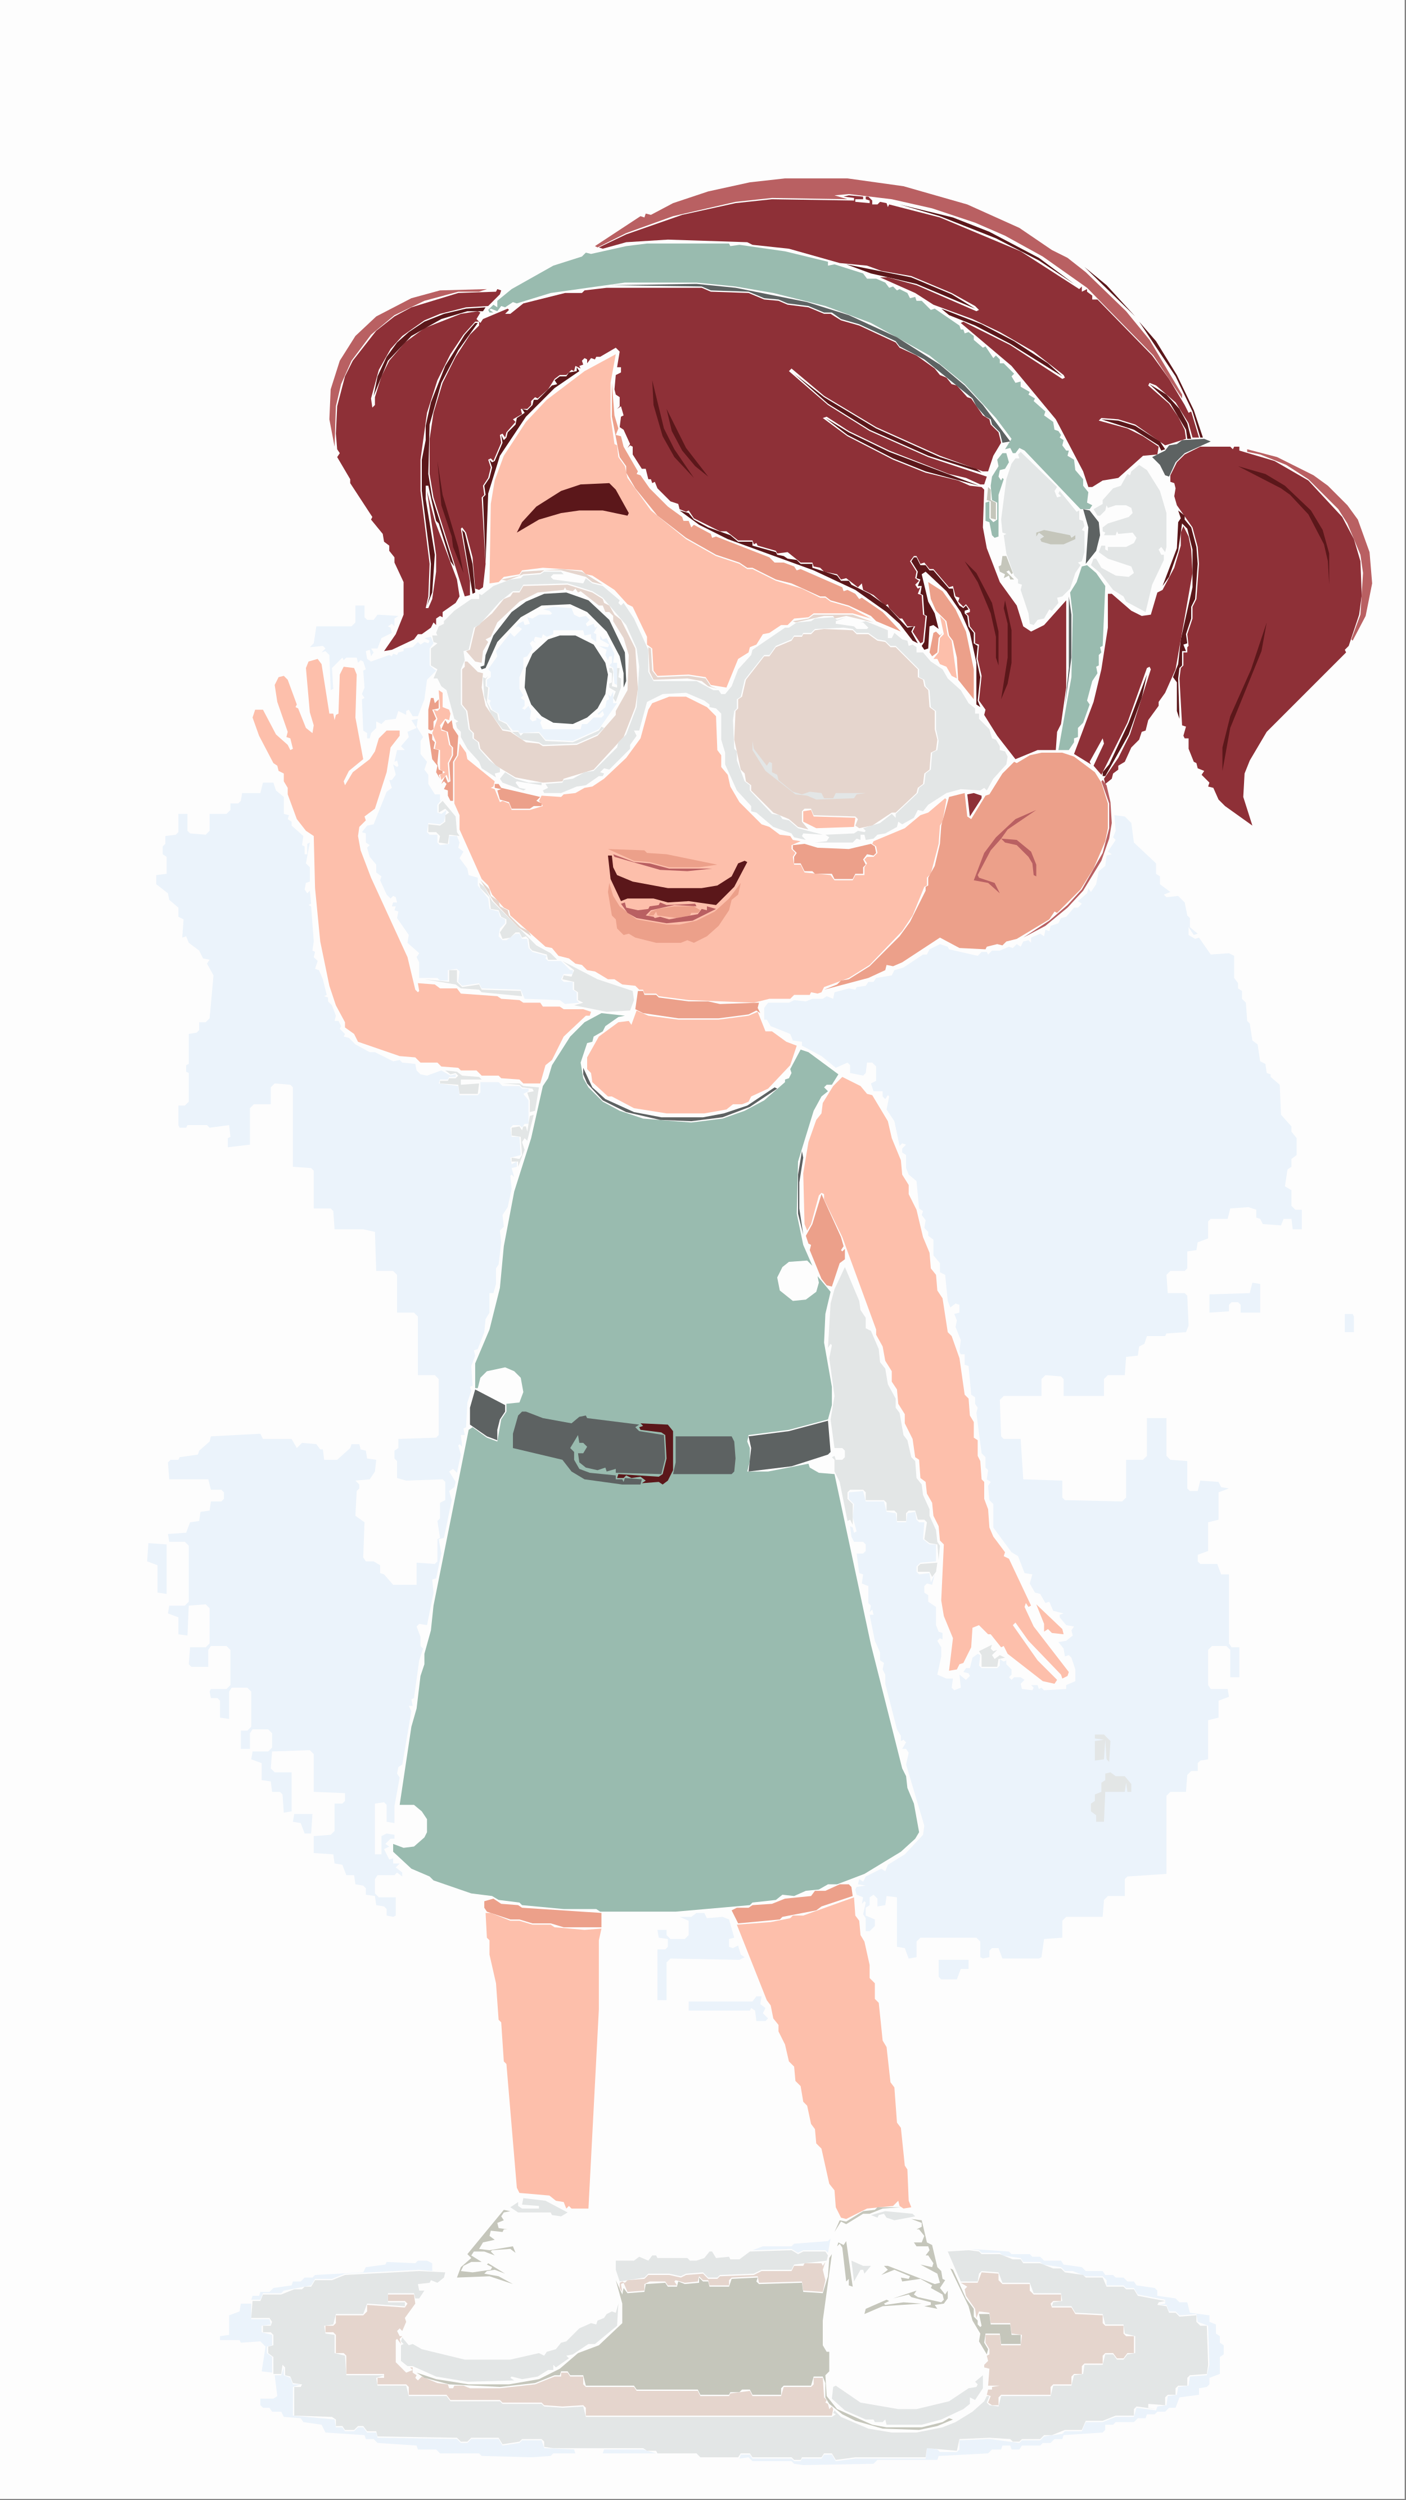 <?xml version="1.0" encoding="utf-8" ?>
<svg baseProfile="full" height="1920px" preserveAspectRatio="xMidYMid meet" version="1.1" viewBox="0,0,1080,1920" width="1080px" xmlns="http://www.w3.org/2000/svg" xmlns:ev="http://www.w3.org/2001/xml-events" xmlns:xlink="http://www.w3.org/1999/xlink"><rect x="0" y="0" width="1080" height="1920" fill="#808080" stroke="none"/><defs /><path d="M 0 0 L 0 1919 L 1079 1919 L 1079 0 Z" fill="rgb(253,253,253)" id="path_e54fb2" stroke="none" /><path d="M 748 609 L 743 610 L 745 627 L 754 613 L 754 611 Z" fill="rgb(142,48,55)" id="path_e01707" stroke="none" /><path d="M 909 404 L 907 409 L 907 419 L 902 436 L 893 453 L 889 455 L 884 472 L 877 473 L 869 469 L 854 456 L 851 456 L 851 482 L 846 514 L 840 539 L 825 579 L 838 587 L 837 585 L 847 567 L 848 571 L 840 588 L 846 595 L 866 555 L 881 513 L 883 512 L 884 514 L 868 564 L 859 582 L 848 598 L 849 602 L 854 598 L 855 594 L 859 591 L 859 588 L 864 585 L 869 574 L 875 568 L 877 562 L 880 561 L 882 553 L 890 542 L 890 539 L 895 532 L 903 514 L 916 440 L 915 422 L 913 412 Z" fill="rgb(142,48,55)" id="path_abf7c8" stroke="none" /><path d="M 922 343 L 910 349 L 904 355 L 899 365 L 899 370 L 902 371 L 903 375 L 902 381 L 904 388 L 916 405 L 920 420 L 921 433 L 919 460 L 916 466 L 916 475 L 912 487 L 913 496 L 912 497 L 910 495 L 912 497 L 912 501 L 909 501 L 909 511 L 907 513 L 906 521 L 908 557 L 911 558 L 909 565 L 910 567 L 913 567 L 913 575 L 917 585 L 919 586 L 920 590 L 925 592 L 923 595 L 929 601 L 928 604 L 932 605 L 936 614 L 941 619 L 962 634 L 955 612 L 956 594 L 960 584 L 973 562 L 1034 501 L 1033 499 L 1036 496 L 1044 472 L 1046 457 L 1045 431 L 1040 414 L 1031 397 L 1005 369 L 979 354 L 952 346 L 952 343 L 948 343 L 947 345 L 945 343 Z" fill="rgb(142,48,55)" id="path_6016cb" stroke="none" /><path d="M 271 277 L 265 289 L 259 312 L 258 333 L 259 345 L 261 348 L 259 351 L 269 368 L 269 371 L 286 397 L 285 399 L 294 410 L 295 416 L 299 419 L 299 423 L 303 428 L 303 432 L 310 447 L 310 472 L 304 487 L 295 500 L 301 499 L 318 491 L 321 487 L 324 487 L 331 482 L 333 478 L 335 480 L 335 475 L 338 473 L 340 474 L 340 470 L 350 463 L 353 458 L 351 445 L 334 400 L 328 377 L 335 426 L 335 439 L 332 460 L 329 467 L 327 467 L 329 458 L 330 433 L 323 377 L 323 353 L 328 317 L 336 292 L 346 272 L 356 257 L 365 247 L 368 247 L 368 250 L 361 257 L 350 274 L 340 294 L 333 317 L 330 337 L 330 364 L 333 382 L 357 458 L 361 457 L 361 446 L 354 406 L 355 405 L 358 409 L 363 428 L 365 452 L 368 453 L 371 451 L 373 433 L 370 382 L 372 380 L 371 373 L 375 367 L 377 359 L 375 353 L 377 352 L 379 354 L 385 340 L 384 334 L 386 333 L 388 336 L 389 332 L 396 324 L 394 322 L 401 318 L 400 314 L 405 314 L 408 311 L 408 308 L 411 305 L 413 306 L 421 299 L 426 291 L 430 288 L 435 288 L 439 284 L 441 285 L 442 281 L 446 283 L 445 281 L 448 280 L 447 277 L 449 275 L 451 276 L 451 279 L 454 275 L 457 276 L 458 274 L 461 274 L 473 267 L 476 270 L 474 282 L 477 282 L 477 286 L 473 288 L 472 299 L 473 303 L 476 305 L 476 312 L 474 314 L 477 312 L 479 319 L 477 320 L 476 328 L 479 330 L 484 341 L 482 344 L 484 342 L 486 343 L 486 349 L 493 360 L 496 360 L 498 368 L 500 368 L 501 371 L 503 370 L 505 375 L 515 385 L 521 387 L 522 391 L 527 393 L 529 392 L 533 398 L 553 408 L 558 408 L 567 415 L 578 415 L 579 418 L 581 417 L 582 419 L 596 423 L 597 425 L 605 424 L 615 432 L 624 432 L 625 435 L 630 436 L 633 439 L 643 441 L 646 445 L 650 444 L 659 451 L 662 448 L 663 453 L 671 457 L 680 465 L 682 464 L 683 467 L 691 475 L 693 475 L 697 481 L 703 481 L 701 485 L 707 494 L 709 493 L 711 473 L 709 472 L 708 457 L 705 456 L 707 451 L 705 452 L 703 449 L 706 446 L 703 444 L 704 439 L 699 431 L 702 427 L 704 427 L 707 433 L 710 432 L 714 437 L 717 437 L 729 451 L 732 450 L 734 458 L 737 459 L 736 462 L 740 466 L 742 464 L 745 468 L 745 470 L 742 471 L 744 473 L 745 481 L 749 486 L 749 494 L 752 495 L 751 506 L 754 519 L 752 538 L 757 545 L 756 549 L 766 565 L 780 583 L 797 576 L 811 576 L 812 562 L 815 556 L 819 528 L 819 461 L 802 480 L 792 485 L 786 481 L 781 465 L 768 447 L 758 421 L 755 405 L 756 376 L 754 374 L 745 373 L 736 369 L 711 363 L 686 353 L 651 335 L 632 321 L 635 320 L 652 331 L 683 346 L 729 364 L 742 367 L 753 372 L 756 372 L 758 366 L 713 351 L 668 331 L 636 311 L 606 285 L 608 283 L 633 304 L 673 328 L 722 350 L 755 362 L 759 362 L 763 350 L 769 340 L 767 332 L 761 326 L 760 322 L 755 319 L 746 306 L 743 305 L 735 296 L 731 295 L 727 290 L 722 288 L 718 283 L 704 273 L 691 267 L 688 263 L 660 250 L 646 246 L 638 241 L 633 241 L 621 236 L 605 234 L 598 231 L 587 230 L 575 225 L 546 224 L 539 221 L 466 221 L 449 223 L 447 225 L 434 225 L 402 233 L 392 241 L 388 241 L 391 238 L 390 237 L 371 245 L 369 248 L 366 245 L 369 240 L 367 239 L 354 241 L 326 252 L 311 263 L 299 277 L 293 289 L 288 305 L 288 311 L 286 313 L 285 306 L 291 284 L 300 268 L 309 258 L 326 246 L 338 241 L 358 236 L 375 235 L 384 226 L 385 223 L 382 222 L 381 224 L 352 225 L 316 236 L 303 243 L 289 254 Z" fill="rgb(142,48,55)" id="path_22b086" stroke="none" /><path d="M 460 190 L 463 191 L 481 186 L 513 184 L 574 186 L 578 188 L 606 191 L 645 202 L 666 204 L 677 208 L 700 212 L 731 225 L 749 235 L 752 238 L 750 239 L 704 219 L 682 213 L 676 213 L 703 225 L 717 234 L 747 245 L 768 255 L 794 270 L 817 288 L 818 290 L 816 291 L 776 265 L 740 247 L 738 248 L 777 281 L 811 322 L 832 362 L 836 374 L 839 374 L 847 369 L 859 367 L 878 350 L 889 349 L 890 343 L 878 335 L 866 329 L 844 323 L 846 321 L 859 322 L 872 326 L 895 342 L 911 337 L 910 330 L 905 320 L 898 310 L 882 296 L 883 294 L 888 296 L 903 309 L 913 325 L 916 336 L 921 336 L 915 316 L 913 317 L 910 311 L 912 309 L 910 311 L 898 291 L 885 273 L 843 230 L 839 230 L 839 227 L 835 224 L 835 222 L 831 224 L 831 220 L 829 222 L 784 193 L 722 167 L 683 157 L 682 159 L 681 156 L 676 155 L 674 157 L 670 157 L 670 154 L 667 151 L 665 151 L 665 153 L 668 154 L 668 156 L 657 155 L 657 153 L 663 153 L 663 151 L 652 150 L 648 151 L 656 152 L 656 154 L 593 153 L 565 156 L 524 165 L 481 180 Z" fill="rgb(142,48,55)" id="path_8fd34d" stroke="none" /><path d="M 373 1469 L 374 1488 L 376 1490 L 376 1501 L 381 1523 L 383 1551 L 385 1553 L 387 1583 L 389 1585 L 397 1680 L 399 1684 L 422 1686 L 427 1690 L 433 1691 L 435 1696 L 437 1694 L 439 1696 L 452 1696 L 460 1543 L 460 1490 L 462 1481 L 449 1482 L 426 1480 L 423 1478 L 409 1478 L 399 1475 L 392 1475 L 377 1469 Z" fill="rgb(253,191,171)" id="path_2bcb35" stroke="none" /><path d="M 656 1457 L 617 1471 L 609 1471 L 607 1473 L 592 1476 L 566 1478 L 589 1536 L 592 1540 L 594 1550 L 598 1555 L 598 1560 L 603 1570 L 606 1583 L 610 1587 L 611 1598 L 615 1602 L 617 1614 L 620 1617 L 623 1631 L 626 1635 L 627 1646 L 631 1650 L 637 1677 L 641 1682 L 642 1695 L 646 1703 L 650 1704 L 666 1696 L 686 1694 L 690 1690 L 691 1694 L 694 1696 L 700 1695 L 698 1690 L 697 1666 L 695 1663 L 692 1634 L 689 1630 L 687 1603 L 684 1599 L 681 1572 L 678 1567 L 675 1538 L 672 1535 L 672 1523 L 668 1519 L 668 1509 L 664 1491 L 661 1486 L 660 1475 L 657 1471 Z" fill="rgb(253,191,171)" id="path_f209b8" stroke="none" /><path d="M 796 1232 L 802 1247 L 802 1253 L 805 1251 L 808 1254 L 817 1255 L 816 1251 Z" fill="rgb(253,191,171)" id="path_cb842c" stroke="none" /><path d="M 647 827 L 640 834 L 632 847 L 631 855 L 627 860 L 621 877 L 617 901 L 618 940 L 620 945 L 623 940 L 629 918 L 631 916 L 633 917 L 633 921 L 647 950 L 673 1021 L 673 1025 L 678 1034 L 680 1045 L 685 1053 L 685 1061 L 689 1067 L 690 1078 L 695 1086 L 695 1093 L 701 1105 L 703 1119 L 706 1121 L 707 1135 L 711 1138 L 712 1147 L 716 1154 L 717 1164 L 721 1172 L 722 1183 L 725 1186 L 723 1229 L 725 1241 L 732 1258 L 729 1283 L 735 1282 L 737 1278 L 740 1277 L 746 1265 L 747 1250 L 752 1248 L 759 1255 L 761 1255 L 769 1265 L 771 1264 L 774 1270 L 801 1291 L 810 1293 L 812 1290 L 797 1275 L 778 1248 L 780 1246 L 790 1260 L 815 1286 L 816 1289 L 820 1287 L 821 1284 L 794 1249 L 787 1234 L 788 1231 L 790 1234 L 792 1233 L 775 1197 L 771 1195 L 772 1192 L 763 1180 L 760 1173 L 759 1159 L 756 1151 L 756 1138 L 754 1136 L 753 1122 L 751 1118 L 751 1106 L 748 1104 L 748 1092 L 745 1087 L 744 1074 L 741 1071 L 737 1043 L 731 1026 L 728 1023 L 724 997 L 720 991 L 719 979 L 715 974 L 714 962 L 709 950 L 704 929 L 698 917 L 698 910 L 693 902 L 692 891 L 685 874 L 682 861 L 670 841 L 666 840 L 661 834 Z" fill="rgb(253,191,171)" id="path_6248d6" stroke="none" /><path d="M 451 821 L 454 824 L 455 831 L 467 842 L 470 842 L 487 851 L 512 855 L 541 855 L 558 852 L 563 848 L 570 848 L 575 846 L 577 842 L 590 836 L 607 818 L 612 803 L 604 800 L 593 792 L 588 792 L 582 777 L 575 780 L 552 783 L 521 783 L 498 780 L 489 776 L 485 787 L 483 784 L 475 785 L 460 796 L 451 812 Z" fill="rgb(253,191,171)" id="path_a0c364" stroke="none" /><path d="M 617 623 L 617 631 L 627 636 L 656 635 L 657 628 L 625 627 L 623 622 Z" fill="rgb(253,191,171)" id="path_7747bb" stroke="none" /><path d="M 388 590 L 394 588 L 394 593 L 402 596 L 417 595 L 415 586 L 410 586 L 408 590 L 403 591 L 400 588 L 403 585 L 399 587 L 390 585 Z" fill="rgb(253,191,171)" id="path_a736d9" stroke="none" /><path d="M 353 571 L 352 580 L 349 585 L 349 617 L 353 626 L 353 637 L 370 675 L 375 680 L 378 687 L 387 697 L 391 699 L 392 703 L 419 727 L 424 728 L 429 734 L 437 736 L 442 740 L 447 741 L 451 745 L 457 746 L 467 752 L 472 752 L 478 756 L 488 757 L 491 760 L 494 760 L 495 763 L 504 763 L 506 765 L 529 768 L 579 770 L 591 767 L 607 767 L 610 764 L 622 764 L 623 762 L 628 763 L 631 762 L 633 758 L 652 751 L 668 741 L 693 715 L 701 703 L 710 681 L 712 680 L 712 674 L 715 671 L 721 648 L 722 634 L 724 631 L 727 614 L 726 613 L 713 624 L 707 626 L 695 636 L 671 646 L 670 648 L 673 650 L 674 655 L 671 658 L 666 658 L 664 660 L 666 663 L 664 666 L 664 672 L 657 672 L 655 676 L 641 676 L 638 672 L 618 670 L 615 664 L 610 664 L 609 658 L 611 655 L 608 652 L 608 649 L 615 646 L 609 645 L 607 642 L 599 641 L 591 635 L 585 633 L 568 616 L 561 604 L 559 595 L 554 589 L 554 580 L 551 576 L 550 550 L 543 543 L 527 535 L 514 535 L 501 540 L 498 545 L 492 567 L 481 582 L 464 598 L 455 604 L 449 605 L 442 609 L 433 610 L 431 612 L 416 611 L 414 615 L 417 619 L 407 622 L 393 622 L 391 617 L 386 615 L 384 616 L 380 606 L 377 605 L 379 604 L 380 600 L 359 583 L 358 578 Z" fill="rgb(253,191,171)" id="path_40eb68" stroke="none" /><path d="M 337 530 L 338 544 L 336 546 L 333 545 L 336 552 L 332 563 L 335 570 L 334 575 L 338 576 L 338 591 L 342 593 L 338 595 L 339 599 L 343 595 L 345 600 L 344 586 L 347 580 L 347 574 L 345 572 L 343 562 L 339 561 L 338 557 L 342 552 L 345 553 L 346 548 L 345 545 L 340 543 L 340 532 Z" fill="rgb(253,191,171)" id="path_3b856e" stroke="none" /><path d="M 214 520 L 211 526 L 213 539 L 221 562 L 220 566 L 223 567 L 225 575 L 223 576 L 221 572 L 212 564 L 202 545 L 196 545 L 194 551 L 199 565 L 210 586 L 213 588 L 214 592 L 218 594 L 218 600 L 221 605 L 221 610 L 228 629 L 235 638 L 241 642 L 242 682 L 246 723 L 253 757 L 258 772 L 265 785 L 265 789 L 272 794 L 275 800 L 307 811 L 319 812 L 323 816 L 336 816 L 339 819 L 352 820 L 354 822 L 366 822 L 370 826 L 383 826 L 385 828 L 399 829 L 402 832 L 415 832 L 419 818 L 424 814 L 433 796 L 450 780 L 453 780 L 454 777 L 448 775 L 433 775 L 430 773 L 417 773 L 415 770 L 402 770 L 399 768 L 385 767 L 382 765 L 354 763 L 351 759 L 338 759 L 334 756 L 321 755 L 322 761 L 321 762 L 319 760 L 313 735 L 285 674 L 277 653 L 275 642 L 276 635 L 281 630 L 280 627 L 288 621 L 297 593 L 300 574 L 307 565 L 307 561 L 297 561 L 291 567 L 288 577 L 284 583 L 271 593 L 265 603 L 264 600 L 268 592 L 279 583 L 273 551 L 274 518 L 272 513 L 264 512 L 261 518 L 260 548 L 258 549 L 257 553 L 256 548 L 253 548 L 247 510 L 244 506 L 237 508 L 235 513 L 238 547 L 241 557 L 240 563 L 235 559 L 229 544 L 227 543 L 228 541 L 221 522 L 218 519 Z" fill="rgb(253,191,171)" id="path_02fefc" stroke="none" /><path d="M 722 473 L 725 487 L 722 490 L 721 501 L 717 506 L 720 506 L 722 510 L 727 512 L 731 519 L 735 521 L 731 492 L 728 488 L 726 477 Z" fill="rgb(253,191,171)" id="path_cc6afb" stroke="none" /><path d="M 387 350 L 380 369 L 377 387 L 376 448 L 383 447 L 387 443 L 399 441 L 401 438 L 417 436 L 447 438 L 450 441 L 455 442 L 472 453 L 482 464 L 486 466 L 497 489 L 497 495 L 501 498 L 502 515 L 505 519 L 529 518 L 542 520 L 546 526 L 558 528 L 567 506 L 575 501 L 576 497 L 581 495 L 586 487 L 591 486 L 600 480 L 605 480 L 610 475 L 621 474 L 625 471 L 655 471 L 669 475 L 652 466 L 638 462 L 634 459 L 630 459 L 616 452 L 596 446 L 578 437 L 574 437 L 568 433 L 550 427 L 527 414 L 500 392 L 482 367 L 480 358 L 475 351 L 474 342 L 472 341 L 469 320 L 469 294 L 473 272 L 449 285 L 420 307 L 404 324 Z" fill="rgb(253,191,171)" id="path_cd7eb4" stroke="none" /><path d="M 462 778 L 449 785 L 438 796 L 424 818 L 421 828 L 417 834 L 408 874 L 395 915 L 387 957 L 384 989 L 376 1021 L 365 1047 L 365 1066 L 367 1066 L 369 1058 L 374 1053 L 388 1050 L 395 1053 L 400 1058 L 402 1069 L 399 1077 L 389 1078 L 389 1084 L 385 1090 L 382 1107 L 374 1104 L 363 1096 L 360 1098 L 333 1233 L 331 1252 L 326 1270 L 326 1278 L 323 1287 L 320 1312 L 316 1326 L 307 1386 L 318 1386 L 324 1391 L 328 1397 L 328 1407 L 326 1411 L 318 1418 L 310 1419 L 302 1416 L 302 1422 L 316 1435 L 330 1441 L 333 1444 L 362 1454 L 378 1456 L 383 1459 L 399 1461 L 401 1463 L 433 1466 L 458 1466 L 461 1468 L 519 1468 L 576 1463 L 578 1461 L 596 1459 L 601 1455 L 610 1456 L 619 1452 L 629 1451 L 636 1447 L 643 1447 L 664 1439 L 692 1422 L 703 1412 L 706 1407 L 702 1385 L 697 1373 L 696 1364 L 693 1358 L 669 1263 L 641 1132 L 629 1131 L 622 1127 L 621 1124 L 590 1130 L 574 1130 L 576 1122 L 576 1112 L 574 1107 L 575 1102 L 606 1098 L 636 1090 L 639 1079 L 639 1065 L 633 1031 L 634 1009 L 638 992 L 628 980 L 629 985 L 627 992 L 619 998 L 609 999 L 599 991 L 597 981 L 601 973 L 606 969 L 620 968 L 624 972 L 617 956 L 612 932 L 613 892 L 625 853 L 631 842 L 636 838 L 633 835 L 635 833 L 639 833 L 644 825 L 621 808 L 615 806 L 607 821 L 608 824 L 606 828 L 603 829 L 603 831 L 587 845 L 572 853 L 555 859 L 531 862 L 494 859 L 476 853 L 463 846 L 452 835 L 448 828 L 446 816 L 451 801 L 455 800 L 456 796 L 463 792 L 465 788 L 475 781 L 480 780 Z" fill="rgb(153,187,175)" id="path_da8892" stroke="none" /><path d="M 835 434 L 831 435 L 827 447 L 822 455 L 824 472 L 823 520 L 813 576 L 821 576 L 825 570 L 825 567 L 828 566 L 828 559 L 832 555 L 837 541 L 835 538 L 839 523 L 843 517 L 842 512 L 844 511 L 844 503 L 846 501 L 845 497 L 847 496 L 849 450 L 842 440 Z" fill="rgb(153,187,175)" id="path_7768db" stroke="none" /><path d="M 773 348 L 770 348 L 766 353 L 767 358 L 762 366 L 761 373 L 762 384 L 766 386 L 766 399 L 763 401 L 760 398 L 760 385 L 757 386 L 757 400 L 760 401 L 762 411 L 764 413 L 767 412 L 767 380 L 771 368 L 770 367 L 769 369 L 767 366 L 768 361 L 772 360 L 775 355 Z" fill="rgb(153,187,175)" id="path_b05e59" stroke="none" /><path d="M 375 238 L 376 240 L 379 240 L 376 238 L 377 237 L 382 239 L 385 235 L 388 236 L 394 232 L 397 233 L 423 225 L 480 217 L 535 217 L 565 220 L 594 225 L 634 235 L 669 248 L 714 273 L 741 295 L 765 321 L 777 337 L 772 345 L 776 344 L 778 348 L 780 348 L 783 344 L 787 346 L 830 391 L 837 391 L 839 388 L 835 386 L 836 378 L 832 373 L 832 368 L 826 361 L 825 353 L 820 350 L 821 346 L 819 346 L 816 342 L 817 338 L 814 336 L 815 334 L 813 331 L 810 330 L 809 324 L 802 319 L 803 316 L 794 308 L 795 306 L 790 303 L 791 301 L 784 297 L 784 293 L 780 294 L 777 289 L 779 287 L 771 279 L 768 279 L 768 276 L 765 273 L 763 275 L 757 266 L 755 267 L 748 261 L 748 258 L 744 255 L 741 256 L 740 253 L 738 253 L 737 250 L 718 237 L 715 238 L 708 231 L 704 231 L 703 228 L 699 229 L 697 225 L 691 222 L 689 223 L 686 220 L 683 221 L 680 217 L 673 214 L 666 214 L 663 210 L 641 203 L 636 204 L 636 201 L 603 193 L 568 188 L 561 189 L 560 187 L 497 187 L 481 189 L 454 195 L 450 194 L 447 197 L 425 204 L 393 222 L 382 231 L 382 236 L 379 234 Z" fill="rgb(153,187,175)" id="path_49bd7a" stroke="none" /><path d="M 519 1103 L 519 1123 L 517 1132 L 562 1132 L 564 1130 L 565 1120 L 564 1107 L 562 1103 Z" fill="rgb(93,98,98)" id="path_062894" stroke="none" /><path d="M 636 1091 L 606 1099 L 575 1103 L 577 1112 L 575 1130 L 608 1126 L 636 1117 L 638 1115 Z" fill="rgb(93,98,98)" id="path_04819b" stroke="none" /><path d="M 398 1087 L 394 1101 L 394 1112 L 432 1121 L 439 1130 L 449 1136 L 478 1140 L 492 1140 L 493 1136 L 480 1135 L 479 1138 L 478 1136 L 473 1136 L 473 1133 L 453 1131 L 445 1128 L 441 1121 L 441 1115 L 438 1112 L 444 1102 L 445 1108 L 448 1108 L 451 1111 L 448 1116 L 444 1116 L 445 1123 L 450 1127 L 459 1129 L 465 1127 L 466 1130 L 473 1128 L 473 1131 L 508 1132 L 511 1120 L 510 1102 L 491 1099 L 488 1096 L 491 1094 L 451 1089 L 450 1087 L 445 1088 L 439 1093 L 417 1089 L 404 1084 L 401 1084 Z" fill="rgb(93,98,98)" id="path_2ead18" stroke="none" /><path d="M 365 1067 L 361 1081 L 361 1094 L 374 1103 L 382 1106 L 382 1098 L 384 1090 L 388 1084 L 388 1079 Z" fill="rgb(93,98,98)" id="path_15e479" stroke="none" /><path d="M 616 884 L 613 902 L 613 932 L 617 948 L 614 928 L 614 908 L 617 889 Z" fill="rgb(93,98,98)" id="path_c50989" stroke="none" /><path d="M 448 820 L 448 825 L 451 832 L 463 845 L 481 854 L 507 860 L 531 861 L 555 858 L 576 850 L 597 836 L 595 835 L 574 849 L 556 855 L 540 858 L 508 858 L 487 854 L 465 844 L 455 835 Z" fill="rgb(93,98,98)" id="path_ed0b23" stroke="none" /><path d="M 629 523 L 618 529 L 609 539 L 605 550 L 606 566 L 611 576 L 620 585 L 633 590 L 650 589 L 662 582 L 668 575 L 673 562 L 672 546 L 664 532 L 656 526 L 643 522 Z" fill="rgb(93,98,98)" id="path_855585" stroke="none" /><path d="M 578 544 L 578 554 L 580 544 L 589 529 L 602 517 L 613 510 L 630 505 L 649 506 L 663 513 L 678 528 L 683 536 L 689 552 L 691 576 L 699 577 L 694 574 L 694 549 L 686 526 L 674 511 L 664 503 L 654 498 L 644 496 L 627 497 L 607 505 L 588 523 Z" fill="rgb(93,98,98)" id="path_d66a33" stroke="none" /><path d="M 430 488 L 421 491 L 409 502 L 404 513 L 403 528 L 408 541 L 416 550 L 425 555 L 440 556 L 451 551 L 459 544 L 465 533 L 467 518 L 465 509 L 456 495 L 442 488 Z" fill="rgb(93,98,98)" id="path_56951d" stroke="none" /><path d="M 821 458 L 821 513 L 818 542 L 823 505 L 823 472 Z" fill="rgb(93,98,98)" id="path_8efbba" stroke="none" /><path d="M 369 512 L 370 514 L 373 513 L 382 493 L 400 474 L 416 465 L 438 464 L 451 470 L 466 485 L 476 504 L 479 517 L 479 528 L 481 523 L 480 501 L 468 476 L 452 461 L 435 455 L 418 456 L 404 462 L 393 470 L 379 488 L 373 503 L 372 511 Z" fill="rgb(93,98,98)" id="path_29d252" stroke="none" /><path d="M 832 391 L 836 405 L 834 433 L 842 423 L 845 411 L 844 401 L 837 392 Z" fill="rgb(93,98,98)" id="path_3fa1c7" stroke="none" /><path d="M 930 339 L 925 337 L 908 338 L 904 341 L 898 342 L 895 346 L 885 351 L 891 357 L 895 365 L 898 366 L 903 355 L 910 348 Z" fill="rgb(93,98,98)" id="path_2644d6" stroke="none" /><path d="M 469 219 L 539 220 L 546 223 L 575 224 L 587 229 L 598 230 L 605 233 L 621 235 L 633 240 L 639 240 L 646 245 L 660 249 L 688 262 L 691 266 L 710 276 L 747 306 L 750 312 L 757 320 L 761 322 L 762 326 L 768 332 L 770 340 L 776 339 L 755 311 L 741 296 L 722 280 L 689 259 L 652 242 L 620 232 L 565 221 L 535 218 Z" fill="rgb(93,98,98)" id="path_28a5a0" stroke="none" /><path d="M 200 1842 L 200 1847 L 202 1849 L 207 1849 L 209 1852 L 216 1852 L 218 1856 L 231 1857 L 233 1860 L 247 1862 L 250 1868 L 280 1870 L 281 1873 L 287 1873 L 290 1876 L 320 1878 L 321 1881 L 335 1881 L 338 1884 L 368 1884 L 370 1886 L 408 1887 L 423 1886 L 425 1884 L 504 1884 L 494 1881 L 464 1881 L 463 1884 L 442 1884 L 441 1881 L 418 1880 L 416 1874 L 401 1874 L 399 1876 L 386 1878 L 383 1873 L 362 1873 L 359 1876 L 354 1876 L 351 1873 L 290 1872 L 289 1868 L 282 1868 L 279 1864 L 275 1864 L 272 1867 L 265 1867 L 263 1864 L 258 1864 L 257 1858 L 225 1855 L 225 1833 L 231 1831 L 225 1831 L 223 1826 L 218 1824 L 218 1818 L 216 1824 L 211 1824 L 213 1840 L 210 1842 Z" fill="rgb(235,243,251)" id="path_af324f" stroke="none" /><path d="M 185 1769 L 184 1775 L 176 1778 L 176 1793 L 169 1794 L 169 1797 L 184 1797 L 185 1799 L 200 1798 L 204 1802 L 201 1821 L 209 1822 L 209 1810 L 205 1807 L 205 1802 L 209 1801 L 209 1793 L 201 1791 L 201 1786 L 208 1785 L 207 1781 L 193 1781 L 193 1769 Z" fill="rgb(235,243,251)" id="path_491a49" stroke="none" /><path d="M 332 1738 L 328 1736 L 321 1736 L 319 1738 L 297 1737 L 296 1739 L 281 1741 L 279 1745 L 242 1747 L 240 1749 L 234 1749 L 231 1752 L 225 1752 L 224 1755 L 210 1757 L 207 1760 L 200 1760 L 199 1763 L 194 1763 L 193 1766 L 200 1766 L 202 1761 L 216 1761 L 218 1759 L 239 1755 L 242 1750 L 255 1750 L 265 1746 L 322 1743 L 332 1744 Z" fill="rgb(235,243,251)" id="path_65c6ef" stroke="none" /><path d="M 940 1801 L 937 1799 L 937 1794 L 934 1792 L 934 1785 L 929 1783 L 929 1778 L 914 1776 L 912 1768 L 906 1768 L 903 1765 L 889 1763 L 889 1759 L 887 1757 L 873 1755 L 871 1752 L 866 1752 L 863 1749 L 857 1749 L 855 1747 L 849 1747 L 847 1744 L 834 1744 L 831 1741 L 817 1739 L 815 1736 L 802 1736 L 799 1733 L 793 1733 L 791 1731 L 777 1731 L 775 1729 L 745 1727 L 752 1728 L 754 1730 L 768 1730 L 770 1732 L 784 1734 L 786 1737 L 799 1737 L 801 1739 L 815 1741 L 818 1744 L 824 1744 L 834 1748 L 847 1748 L 850 1751 L 850 1755 L 863 1755 L 865 1757 L 871 1757 L 874 1762 L 895 1766 L 895 1769 L 890 1770 L 896 1770 L 898 1775 L 903 1775 L 906 1778 L 919 1777 L 920 1783 L 928 1786 L 929 1816 L 927 1824 L 914 1825 L 913 1832 L 905 1833 L 904 1839 L 897 1840 L 896 1847 L 889 1848 L 888 1851 L 873 1849 L 871 1856 L 857 1856 L 847 1860 L 834 1860 L 831 1867 L 818 1867 L 816 1869 L 802 1871 L 799 1874 L 785 1874 L 783 1876 L 760 1873 L 737 1874 L 737 1881 L 735 1883 L 722 1883 L 720 1881 L 706 1879 L 712 1881 L 711 1888 L 657 1888 L 642 1890 L 639 1885 L 633 1885 L 631 1888 L 616 1888 L 615 1890 L 610 1890 L 608 1888 L 578 1888 L 576 1885 L 569 1885 L 568 1888 L 575 1887 L 578 1890 L 608 1890 L 610 1892 L 617 1893 L 671 1892 L 674 1889 L 720 1889 L 721 1886 L 759 1884 L 762 1881 L 769 1881 L 770 1878 L 776 1878 L 777 1881 L 783 1881 L 785 1878 L 799 1878 L 801 1876 L 807 1876 L 810 1873 L 816 1873 L 817 1870 L 847 1868 L 849 1866 L 849 1862 L 855 1862 L 857 1860 L 871 1860 L 874 1857 L 880 1857 L 881 1854 L 887 1854 L 889 1852 L 895 1852 L 898 1849 L 903 1849 L 906 1841 L 921 1839 L 921 1834 L 927 1833 L 929 1831 L 929 1826 L 937 1823 L 937 1810 L 940 1808 Z" fill="rgb(235,243,251)" id="path_fbc34a" stroke="none" /><path d="M 638 1719 L 636 1721 L 610 1723 L 608 1725 L 586 1725 L 578 1728 L 608 1727 L 613 1730 L 617 1728 L 634 1728 L 636 1730 Z" fill="rgb(235,243,251)" id="path_265e8e" stroke="none" /><path d="M 590 1550 L 586 1546 L 588 1542 L 584 1539 L 585 1533 L 581 1533 L 578 1537 L 529 1537 L 529 1544 L 576 1544 L 577 1542 L 580 1544 L 581 1552 L 588 1552 Z" fill="rgb(235,243,251)" id="path_8c1707" stroke="none" /><path d="M 721 1505 L 721 1518 L 723 1520 L 735 1520 L 738 1512 L 744 1512 L 744 1505 Z" fill="rgb(235,243,251)" id="path_222086" stroke="none" /><path d="M 560 1474 L 555 1472 L 543 1473 L 541 1469 L 535 1469 L 531 1472 L 522 1472 L 529 1475 L 529 1486 L 526 1489 L 515 1489 L 512 1486 L 512 1482 L 505 1482 L 506 1488 L 513 1489 L 513 1495 L 511 1497 L 505 1497 L 505 1536 L 512 1536 L 512 1507 L 515 1504 L 568 1505 L 572 1503 L 569 1501 L 567 1494 L 563 1496 L 560 1495 L 560 1489 L 564 1488 Z" fill="rgb(235,243,251)" id="path_892a8e" stroke="none" /><path d="M 226 1393 L 225 1399 L 231 1400 L 234 1408 L 239 1408 L 240 1393 Z" fill="rgb(235,243,251)" id="path_8d5488" stroke="none" /><path d="M 114 1185 L 113 1199 L 121 1202 L 121 1223 L 128 1224 L 128 1186 Z" fill="rgb(235,243,251)" id="path_3181b4" stroke="none" /><path d="M 1033 1009 L 1033 1023 L 1040 1023 L 1040 1011 L 1039 1009 Z" fill="rgb(235,243,251)" id="path_d1a510" stroke="none" /><path d="M 968 986 L 962 985 L 960 993 L 929 994 L 929 1008 L 944 1007 L 944 1002 L 946 1000 L 951 1000 L 953 1002 L 953 1008 L 968 1008 Z" fill="rgb(235,243,251)" id="path_4d9382" stroke="none" /><path d="M 864 627 L 856 626 L 857 638 L 855 643 L 857 645 L 851 654 L 854 656 L 850 657 L 849 665 L 844 669 L 842 679 L 838 685 L 836 682 L 835 686 L 828 692 L 831 694 L 828 697 L 825 697 L 819 704 L 815 705 L 813 709 L 807 711 L 806 715 L 803 714 L 802 719 L 799 717 L 792 720 L 792 724 L 790 722 L 786 723 L 784 727 L 781 725 L 778 728 L 775 727 L 768 730 L 762 730 L 759 733 L 758 731 L 754 731 L 751 734 L 729 729 L 728 727 L 722 725 L 714 729 L 712 733 L 709 733 L 694 743 L 687 745 L 685 749 L 673 751 L 671 754 L 667 754 L 665 757 L 658 758 L 657 760 L 652 759 L 641 762 L 640 767 L 635 765 L 632 767 L 624 767 L 619 769 L 610 768 L 606 770 L 590 770 L 587 774 L 587 783 L 589 783 L 592 788 L 607 794 L 609 799 L 616 800 L 616 803 L 631 811 L 642 820 L 651 816 L 653 818 L 653 824 L 663 826 L 665 824 L 666 816 L 670 816 L 673 819 L 673 830 L 669 832 L 671 838 L 678 838 L 678 842 L 680 844 L 682 841 L 683 842 L 681 852 L 687 861 L 691 880 L 693 878 L 696 879 L 693 882 L 693 885 L 696 887 L 696 897 L 698 902 L 704 907 L 706 928 L 709 930 L 708 933 L 711 937 L 710 943 L 713 946 L 713 949 L 717 952 L 717 964 L 722 970 L 722 977 L 726 979 L 728 999 L 730 1004 L 734 1001 L 737 1002 L 737 1008 L 733 1009 L 735 1014 L 734 1019 L 738 1029 L 737 1038 L 738 1040 L 741 1040 L 741 1048 L 744 1049 L 746 1071 L 749 1073 L 749 1078 L 751 1081 L 750 1085 L 754 1116 L 757 1119 L 757 1127 L 759 1129 L 758 1136 L 761 1138 L 759 1141 L 760 1152 L 763 1155 L 763 1173 L 777 1192 L 782 1195 L 787 1208 L 793 1209 L 791 1216 L 795 1223 L 799 1224 L 803 1231 L 806 1230 L 809 1237 L 817 1239 L 814 1240 L 814 1242 L 819 1248 L 825 1249 L 823 1252 L 824 1256 L 819 1260 L 813 1261 L 817 1266 L 818 1272 L 821 1271 L 823 1273 L 826 1282 L 826 1291 L 819 1294 L 819 1297 L 802 1298 L 800 1296 L 798 1297 L 797 1294 L 792 1294 L 794 1296 L 793 1298 L 785 1297 L 784 1293 L 787 1290 L 784 1288 L 779 1288 L 777 1290 L 775 1288 L 777 1286 L 777 1282 L 773 1278 L 773 1275 L 771 1276 L 768 1274 L 768 1279 L 766 1281 L 754 1281 L 752 1279 L 753 1271 L 751 1270 L 747 1273 L 745 1281 L 742 1281 L 740 1284 L 744 1285 L 745 1287 L 742 1290 L 737 1286 L 738 1296 L 733 1298 L 731 1296 L 732 1289 L 727 1289 L 720 1286 L 723 1272 L 723 1265 L 720 1260 L 722 1258 L 724 1259 L 724 1254 L 721 1253 L 719 1248 L 719 1234 L 713 1230 L 713 1225 L 710 1223 L 710 1218 L 712 1216 L 716 1217 L 718 1209 L 715 1215 L 714 1208 L 706 1209 L 704 1207 L 704 1203 L 707 1200 L 719 1199 L 719 1186 L 714 1186 L 709 1182 L 710 1169 L 706 1169 L 704 1167 L 703 1161 L 697 1162 L 696 1169 L 689 1169 L 688 1162 L 681 1161 L 679 1153 L 665 1153 L 663 1145 L 652 1146 L 652 1151 L 656 1155 L 655 1165 L 658 1176 L 656 1177 L 655 1173 L 653 1172 L 654 1180 L 656 1184 L 663 1184 L 665 1186 L 665 1191 L 663 1193 L 658 1193 L 660 1208 L 663 1209 L 662 1216 L 667 1218 L 667 1231 L 669 1233 L 668 1238 L 670 1236 L 671 1240 L 668 1240 L 672 1260 L 676 1269 L 676 1275 L 679 1277 L 678 1282 L 680 1286 L 680 1293 L 689 1328 L 692 1333 L 692 1337 L 694 1336 L 696 1338 L 693 1343 L 696 1343 L 698 1346 L 696 1355 L 710 1402 L 709 1409 L 695 1424 L 682 1432 L 680 1437 L 677 1435 L 665 1441 L 663 1445 L 660 1443 L 659 1447 L 665 1448 L 658 1449 L 657 1451 L 658 1455 L 663 1457 L 662 1462 L 664 1460 L 665 1461 L 663 1470 L 665 1473 L 665 1483 L 668 1483 L 672 1479 L 672 1474 L 665 1471 L 665 1465 L 668 1463 L 668 1457 L 671 1455 L 674 1458 L 674 1464 L 680 1463 L 681 1456 L 689 1457 L 689 1495 L 695 1496 L 698 1504 L 704 1503 L 704 1491 L 707 1488 L 750 1488 L 753 1491 L 753 1503 L 755 1504 L 760 1503 L 760 1498 L 762 1496 L 767 1496 L 770 1504 L 798 1504 L 800 1503 L 802 1489 L 816 1488 L 816 1475 L 819 1472 L 847 1472 L 848 1459 L 851 1456 L 864 1456 L 864 1443 L 866 1441 L 896 1439 L 896 1379 L 899 1376 L 911 1376 L 912 1363 L 915 1360 L 920 1360 L 920 1354 L 922 1352 L 928 1351 L 928 1321 L 936 1319 L 936 1306 L 944 1303 L 943 1297 L 930 1297 L 928 1294 L 928 1267 L 931 1264 L 942 1264 L 945 1267 L 945 1288 L 952 1288 L 952 1265 L 946 1265 L 944 1262 L 944 1209 L 938 1209 L 935 1201 L 922 1201 L 920 1199 L 920 1194 L 928 1191 L 928 1169 L 936 1167 L 936 1146 L 944 1143 L 938 1142 L 936 1138 L 922 1137 L 920 1145 L 914 1145 L 912 1143 L 912 1122 L 899 1121 L 896 1118 L 896 1089 L 881 1089 L 881 1118 L 878 1121 L 865 1121 L 865 1150 L 862 1153 L 818 1152 L 816 1150 L 816 1137 L 786 1136 L 784 1105 L 771 1105 L 769 1103 L 768 1075 L 771 1072 L 800 1072 L 800 1059 L 803 1056 L 815 1057 L 817 1059 L 817 1072 L 848 1072 L 848 1059 L 851 1056 L 864 1056 L 865 1042 L 874 1041 L 875 1034 L 879 1032 L 881 1026 L 895 1026 L 896 1024 L 911 1023 L 913 1018 L 912 995 L 910 993 L 897 993 L 896 979 L 899 976 L 910 976 L 912 974 L 912 961 L 919 960 L 920 954 L 928 951 L 928 938 L 930 936 L 943 936 L 945 928 L 959 927 L 965 929 L 965 935 L 968 936 L 970 940 L 984 941 L 986 936 L 992 936 L 993 944 L 1000 944 L 1000 929 L 995 929 L 992 926 L 992 914 L 987 911 L 989 898 L 992 896 L 992 890 L 996 887 L 996 874 L 992 869 L 992 865 L 984 856 L 983 833 L 976 827 L 976 825 L 973 824 L 972 817 L 968 815 L 966 802 L 962 799 L 960 786 L 958 784 L 957 770 L 954 767 L 954 761 L 951 759 L 951 755 L 948 751 L 948 734 L 944 732 L 930 733 L 921 720 L 918 721 L 913 718 L 913 712 L 917 718 L 920 717 L 914 712 L 914 705 L 912 703 L 910 693 L 905 688 L 896 689 L 894 687 L 899 685 L 891 679 L 891 673 L 888 671 L 888 663 L 871 647 L 869 632 Z" fill="rgb(235,243,251)" id="path_40ed28" stroke="none" /><path d="M 202 601 L 200 609 L 186 609 L 185 615 L 183 617 L 177 617 L 177 622 L 174 625 L 161 625 L 161 638 L 158 641 L 146 640 L 144 638 L 144 625 L 137 625 L 137 639 L 135 641 L 127 642 L 127 648 L 125 650 L 125 656 L 128 658 L 128 671 L 120 672 L 120 679 L 129 686 L 130 691 L 137 697 L 137 704 L 141 706 L 140 720 L 143 719 L 145 724 L 153 730 L 156 736 L 161 737 L 159 740 L 164 749 L 161 782 L 158 785 L 153 785 L 153 791 L 151 793 L 145 794 L 145 817 L 143 818 L 143 823 L 145 824 L 145 846 L 142 849 L 137 849 L 137 864 L 138 866 L 143 866 L 144 864 L 159 864 L 161 866 L 176 864 L 177 873 L 175 874 L 175 881 L 192 879 L 192 851 L 195 848 L 208 848 L 208 835 L 211 832 L 223 833 L 225 835 L 225 896 L 239 897 L 241 899 L 241 928 L 254 928 L 256 930 L 257 944 L 279 944 L 288 946 L 289 976 L 302 976 L 305 979 L 305 1008 L 318 1008 L 321 1011 L 321 1056 L 334 1056 L 337 1059 L 337 1102 L 335 1104 L 306 1105 L 306 1112 L 303 1114 L 303 1120 L 305 1122 L 305 1135 L 312 1137 L 340 1136 L 342 1138 L 342 1152 L 338 1154 L 338 1166 L 336 1168 L 338 1181 L 336 1182 L 336 1199 L 334 1201 L 320 1200 L 320 1217 L 302 1217 L 295 1209 L 292 1208 L 292 1202 L 287 1199 L 281 1199 L 279 1196 L 280 1169 L 273 1164 L 274 1145 L 276 1143 L 276 1140 L 273 1137 L 284 1136 L 288 1130 L 289 1121 L 282 1120 L 281 1114 L 277 1113 L 276 1109 L 270 1109 L 269 1112 L 259 1121 L 249 1121 L 248 1113 L 246 1113 L 243 1109 L 232 1108 L 228 1112 L 224 1105 L 202 1105 L 200 1101 L 162 1103 L 161 1107 L 153 1114 L 152 1117 L 138 1119 L 137 1121 L 131 1121 L 129 1123 L 130 1136 L 160 1136 L 162 1144 L 170 1144 L 172 1146 L 172 1151 L 170 1153 L 162 1153 L 161 1160 L 154 1161 L 153 1168 L 146 1169 L 143 1177 L 129 1178 L 130 1184 L 142 1184 L 145 1187 L 145 1230 L 142 1233 L 130 1233 L 129 1239 L 137 1242 L 137 1255 L 144 1256 L 145 1233 L 158 1232 L 161 1235 L 161 1262 L 158 1265 L 146 1265 L 145 1278 L 147 1280 L 160 1280 L 160 1267 L 162 1264 L 174 1264 L 177 1267 L 177 1294 L 174 1297 L 162 1297 L 161 1299 L 162 1304 L 167 1304 L 169 1306 L 169 1319 L 176 1320 L 176 1299 L 178 1296 L 190 1296 L 193 1299 L 193 1326 L 190 1329 L 185 1329 L 185 1343 L 192 1343 L 192 1331 L 194 1328 L 206 1328 L 209 1331 L 209 1342 L 206 1345 L 194 1345 L 193 1351 L 201 1354 L 201 1367 L 208 1368 L 209 1376 L 215 1376 L 217 1378 L 218 1392 L 224 1391 L 224 1361 L 211 1361 L 208 1358 L 209 1345 L 238 1344 L 241 1347 L 241 1376 L 265 1377 L 265 1383 L 263 1385 L 257 1385 L 257 1406 L 254 1409 L 241 1410 L 241 1423 L 256 1424 L 257 1431 L 263 1432 L 266 1440 L 272 1440 L 273 1447 L 279 1448 L 281 1450 L 281 1455 L 288 1456 L 289 1463 L 295 1464 L 297 1466 L 297 1471 L 302 1472 L 304 1471 L 304 1457 L 291 1457 L 288 1454 L 288 1443 L 290 1440 L 303 1440 L 305 1438 L 309 1441 L 309 1438 L 304 1434 L 307 1431 L 302 1431 L 302 1427 L 299 1428 L 295 1420 L 299 1418 L 296 1416 L 300 1412 L 303 1412 L 303 1409 L 297 1408 L 293 1410 L 293 1424 L 288 1424 L 288 1385 L 295 1384 L 297 1386 L 297 1399 L 303 1400 L 303 1387 L 307 1365 L 305 1362 L 306 1357 L 309 1355 L 316 1314 L 314 1310 L 317 1310 L 316 1305 L 318 1304 L 322 1275 L 325 1266 L 323 1264 L 323 1257 L 320 1249 L 322 1247 L 328 1248 L 333 1223 L 332 1213 L 335 1212 L 339 1193 L 337 1182 L 341 1181 L 347 1152 L 345 1145 L 349 1142 L 350 1138 L 345 1130 L 348 1128 L 351 1131 L 354 1117 L 352 1110 L 353 1109 L 355 1111 L 354 1102 L 357 1102 L 356 1097 L 358 1096 L 359 1077 L 362 1068 L 361 1065 L 363 1064 L 362 1049 L 365 1041 L 364 1037 L 367 1036 L 372 1023 L 373 1013 L 376 1008 L 376 993 L 379 993 L 381 986 L 381 974 L 383 971 L 385 954 L 384 945 L 387 942 L 386 933 L 390 927 L 393 913 L 392 903 L 393 902 L 395 904 L 393 897 L 397 896 L 397 892 L 393 894 L 392 889 L 400 887 L 399 873 L 393 873 L 392 866 L 394 864 L 399 864 L 401 866 L 403 863 L 406 863 L 406 845 L 402 840 L 406 838 L 406 836 L 401 836 L 399 834 L 386 834 L 383 831 L 369 831 L 369 839 L 367 841 L 353 841 L 352 834 L 337 832 L 338 829 L 344 829 L 345 827 L 350 827 L 350 825 L 346 826 L 339 822 L 328 826 L 323 825 L 320 822 L 319 817 L 309 816 L 307 814 L 302 815 L 288 808 L 284 808 L 273 802 L 268 797 L 264 796 L 265 794 L 261 790 L 262 788 L 260 784 L 257 784 L 258 780 L 255 772 L 252 769 L 252 766 L 249 765 L 251 764 L 248 752 L 245 745 L 242 744 L 244 738 L 241 735 L 242 731 L 240 730 L 241 723 L 239 696 L 237 695 L 239 694 L 238 684 L 236 686 L 234 683 L 235 678 L 238 677 L 238 666 L 235 663 L 238 647 L 236 648 L 236 656 L 234 656 L 234 650 L 232 649 L 233 642 L 224 634 L 224 631 L 221 629 L 222 626 L 218 625 L 218 612 L 212 607 L 210 601 Z" fill="rgb(235,243,251)" id="path_79f8d8" stroke="none" /><path d="M 316 553 L 320 559 L 313 562 L 314 566 L 308 573 L 311 576 L 305 576 L 303 585 L 305 584 L 306 588 L 305 589 L 302 587 L 304 595 L 301 599 L 299 599 L 301 605 L 297 608 L 287 633 L 282 634 L 278 639 L 281 640 L 281 647 L 284 649 L 282 651 L 284 658 L 289 664 L 289 670 L 293 673 L 292 676 L 297 687 L 300 690 L 302 688 L 304 689 L 305 693 L 302 693 L 301 696 L 304 696 L 303 699 L 306 700 L 305 705 L 314 718 L 313 724 L 322 732 L 320 735 L 322 739 L 322 751 L 336 751 L 338 753 L 344 753 L 344 745 L 351 744 L 353 746 L 352 754 L 355 757 L 368 755 L 370 759 L 400 760 L 403 767 L 430 768 L 434 771 L 445 770 L 443 768 L 443 762 L 440 760 L 440 754 L 433 754 L 431 752 L 433 748 L 440 748 L 440 745 L 438 745 L 431 738 L 421 738 L 419 736 L 420 734 L 409 731 L 406 728 L 405 721 L 401 721 L 399 717 L 396 717 L 389 722 L 386 722 L 383 719 L 384 713 L 388 709 L 388 706 L 384 704 L 383 700 L 376 698 L 375 690 L 367 680 L 367 674 L 360 672 L 359 667 L 353 659 L 356 654 L 352 651 L 353 647 L 351 642 L 345 642 L 345 648 L 338 649 L 336 647 L 336 641 L 330 641 L 328 639 L 329 632 L 338 633 L 341 631 L 343 622 L 339 625 L 336 624 L 336 618 L 340 613 L 338 615 L 338 610 L 334 610 L 329 602 L 329 595 L 326 591 L 328 585 L 323 579 L 323 569 L 325 566 L 320 558 L 321 552 Z" fill="rgb(235,243,251)" id="path_393a7c" stroke="none" /><path d="M 639 508 L 639 512 L 633 514 L 628 513 L 632 510 L 621 510 L 616 512 L 616 516 L 613 514 L 609 516 L 608 519 L 610 519 L 611 516 L 614 518 L 611 522 L 606 520 L 604 522 L 601 521 L 601 523 L 596 526 L 597 529 L 593 530 L 589 534 L 585 541 L 586 549 L 584 553 L 580 555 L 578 565 L 580 575 L 588 586 L 592 583 L 594 593 L 599 596 L 599 599 L 610 607 L 616 609 L 624 607 L 631 608 L 633 612 L 640 612 L 642 608 L 663 608 L 678 599 L 687 587 L 688 566 L 685 560 L 687 556 L 682 542 L 679 542 L 679 537 L 674 535 L 676 531 L 670 536 L 674 536 L 672 540 L 674 542 L 674 546 L 677 548 L 677 552 L 680 550 L 677 544 L 679 543 L 684 550 L 685 558 L 683 559 L 681 554 L 679 554 L 679 558 L 682 558 L 683 560 L 681 562 L 676 560 L 673 571 L 674 576 L 670 576 L 672 581 L 670 583 L 668 581 L 665 582 L 665 586 L 660 586 L 653 593 L 631 593 L 628 591 L 623 592 L 621 590 L 622 593 L 619 594 L 616 591 L 619 587 L 613 586 L 610 583 L 611 580 L 607 580 L 608 577 L 605 571 L 600 572 L 599 568 L 603 567 L 602 559 L 600 558 L 600 555 L 602 554 L 600 550 L 600 544 L 602 542 L 601 536 L 602 535 L 606 540 L 605 536 L 608 536 L 607 531 L 613 530 L 616 527 L 616 518 L 618 519 L 619 523 L 632 519 L 652 519 L 654 522 L 661 518 L 658 513 L 654 512 L 651 514 L 649 512 L 652 510 Z" fill="rgb(235,243,251)" id="path_1592f6" stroke="none" /><path d="M 461 488 L 461 491 L 468 495 L 467 497 L 460 496 L 466 499 L 465 503 L 467 507 L 468 504 L 470 504 L 470 509 L 468 511 L 471 513 L 472 525 L 474 526 L 474 509 L 471 509 L 472 502 L 466 490 L 463 491 Z" fill="rgb(235,243,251)" id="path_f34bc8" stroke="none" /><path d="M 425 466 L 417 468 L 422 469 L 424 471 L 423 472 L 414 472 L 409 475 L 405 474 L 407 479 L 403 480 L 402 477 L 398 479 L 396 482 L 398 481 L 401 483 L 395 489 L 392 486 L 381 500 L 382 504 L 375 514 L 377 516 L 377 520 L 374 522 L 374 527 L 376 528 L 375 537 L 377 538 L 376 540 L 378 545 L 383 548 L 384 553 L 389 555 L 394 561 L 398 561 L 399 563 L 414 562 L 419 568 L 440 569 L 460 560 L 474 540 L 471 540 L 471 531 L 469 535 L 467 533 L 468 537 L 466 538 L 465 543 L 459 548 L 460 549 L 463 546 L 464 549 L 462 551 L 456 551 L 451 556 L 447 556 L 446 560 L 417 560 L 415 555 L 416 553 L 412 551 L 412 553 L 409 554 L 407 552 L 408 546 L 406 542 L 403 545 L 401 544 L 403 542 L 403 538 L 400 536 L 402 534 L 399 529 L 399 520 L 402 513 L 402 505 L 405 504 L 409 498 L 407 494 L 409 492 L 412 494 L 410 492 L 411 489 L 416 490 L 417 487 L 420 489 L 425 487 L 425 484 L 448 484 L 449 488 L 454 487 L 454 490 L 458 493 L 458 487 L 456 486 L 459 481 L 457 482 L 456 479 L 451 481 L 450 479 L 453 476 L 450 473 L 445 474 L 441 472 L 439 467 Z" fill="rgb(235,243,251)" id="path_5b7a31" stroke="none" /><path d="M 273 465 L 273 478 L 270 481 L 243 481 L 241 494 L 238 497 L 248 496 L 250 498 L 247 501 L 250 500 L 253 503 L 254 530 L 256 529 L 255 513 L 263 505 L 264 507 L 266 505 L 274 505 L 275 509 L 277 507 L 279 508 L 281 514 L 279 515 L 280 528 L 278 533 L 280 536 L 278 537 L 279 561 L 282 563 L 282 567 L 284 567 L 285 563 L 289 559 L 289 554 L 293 556 L 296 553 L 304 552 L 306 546 L 312 549 L 312 546 L 314 545 L 317 550 L 321 550 L 326 537 L 328 522 L 335 515 L 330 511 L 330 498 L 333 494 L 331 489 L 326 490 L 330 492 L 329 494 L 326 493 L 323 495 L 321 493 L 317 497 L 310 498 L 310 500 L 306 501 L 305 503 L 302 502 L 301 504 L 299 503 L 285 508 L 282 506 L 281 500 L 284 499 L 285 504 L 287 501 L 285 498 L 290 498 L 293 490 L 301 486 L 300 482 L 298 481 L 301 479 L 303 481 L 303 475 L 306 473 L 290 472 L 287 476 L 282 476 L 280 474 L 280 465 Z" fill="rgb(235,243,251)" id="path_620f47" stroke="none" /><path d="M 250 1786 L 250 1791 L 256 1791 L 258 1793 L 258 1807 L 264 1807 L 266 1809 L 266 1823 L 295 1823 L 295 1826 L 290 1826 L 290 1831 L 312 1831 L 314 1833 L 314 1839 L 343 1839 L 346 1843 L 384 1843 L 386 1845 L 416 1845 L 418 1847 L 432 1848 L 448 1847 L 450 1849 L 450 1855 L 639 1855 L 640 1850 L 639 1848 L 637 1850 L 636 1846 L 634 1845 L 635 1843 L 633 1841 L 632 1826 L 625 1826 L 625 1831 L 623 1833 L 602 1833 L 600 1840 L 578 1840 L 576 1836 L 561 1838 L 560 1840 L 538 1840 L 536 1836 L 489 1836 L 487 1833 L 450 1833 L 448 1831 L 448 1825 L 438 1825 L 436 1822 L 431 1822 L 431 1825 L 426 1825 L 411 1831 L 384 1834 L 361 1834 L 356 1832 L 349 1832 L 348 1834 L 345 1834 L 344 1831 L 336 1830 L 324 1825 L 321 1828 L 319 1826 L 320 1824 L 317 1822 L 317 1818 L 315 1818 L 317 1820 L 312 1822 L 304 1814 L 304 1797 L 305 1796 L 308 1800 L 307 1796 L 309 1794 L 307 1794 L 305 1790 L 307 1788 L 309 1790 L 312 1783 L 311 1780 L 319 1769 L 318 1762 L 298 1762 L 298 1767 L 311 1767 L 313 1769 L 311 1772 L 282 1770 L 282 1775 L 279 1778 L 258 1778 L 258 1784 L 256 1786 Z" fill="rgb(229,213,205)" id="path_ce45de" stroke="none" /><path d="M 738 1753 L 743 1756 L 741 1758 L 742 1763 L 749 1773 L 750 1780 L 752 1775 L 760 1776 L 761 1784 L 776 1784 L 777 1792 L 785 1793 L 784 1801 L 769 1801 L 768 1793 L 757 1793 L 757 1799 L 760 1804 L 760 1808 L 758 1809 L 759 1813 L 756 1816 L 756 1818 L 760 1819 L 759 1832 L 768 1832 L 762 1833 L 762 1835 L 759 1835 L 758 1839 L 761 1840 L 759 1845 L 762 1847 L 767 1847 L 767 1841 L 769 1839 L 807 1839 L 807 1833 L 809 1831 L 823 1831 L 823 1825 L 825 1823 L 831 1823 L 831 1817 L 833 1815 L 847 1815 L 847 1809 L 849 1807 L 855 1807 L 858 1811 L 863 1811 L 866 1807 L 871 1807 L 871 1794 L 865 1794 L 863 1792 L 863 1786 L 849 1786 L 847 1784 L 847 1778 L 826 1777 L 823 1772 L 808 1772 L 807 1769 L 809 1767 L 815 1767 L 815 1762 L 794 1762 L 791 1759 L 791 1754 L 770 1754 L 767 1751 L 767 1746 L 754 1745 L 751 1753 Z" fill="rgb(229,213,205)" id="path_cfdc91" stroke="none" /><path d="M 634 1737 L 632 1740 L 631 1738 L 618 1738 L 617 1740 L 610 1740 L 608 1744 L 585 1744 L 579 1747 L 553 1748 L 551 1750 L 544 1750 L 540 1746 L 527 1747 L 523 1749 L 514 1747 L 498 1747 L 495 1750 L 482 1751 L 480 1753 L 478 1752 L 476 1753 L 476 1757 L 478 1760 L 477 1754 L 479 1753 L 482 1760 L 495 1759 L 495 1754 L 499 1752 L 511 1752 L 513 1755 L 520 1755 L 518 1752 L 519 1751 L 526 1753 L 536 1752 L 537 1748 L 540 1751 L 544 1751 L 545 1755 L 560 1755 L 560 1751 L 562 1749 L 582 1748 L 583 1753 L 616 1752 L 617 1759 L 632 1760 L 634 1751 L 632 1743 Z" fill="rgb(229,213,205)" id="path_a7639e" stroke="none" /><path d="M 369 676 L 379 692 L 398 712 L 408 719 L 406 715 L 400 712 L 391 703 L 390 699 L 384 696 L 383 692 L 377 688 L 376 683 Z" fill="rgb(229,213,205)" id="path_0b09fa" stroke="none" /><path d="M 498 497 L 499 516 L 502 522 L 528 521 L 539 523 L 544 527 L 551 529 L 546 527 L 542 521 L 529 519 L 505 520 L 501 515 L 500 498 Z" fill="rgb(229,213,205)" id="path_5d1446" stroke="none" /><path d="M 610 489 L 608 492 L 596 497 L 591 504 L 587 504 L 573 522 L 570 535 L 567 537 L 567 544 L 565 546 L 564 568 L 569 591 L 572 594 L 573 600 L 577 603 L 577 607 L 594 624 L 606 629 L 613 635 L 621 637 L 616 631 L 616 623 L 618 621 L 623 621 L 625 626 L 657 627 L 659 629 L 657 634 L 660 636 L 670 634 L 685 624 L 688 624 L 704 609 L 705 605 L 709 602 L 710 594 L 714 591 L 715 578 L 719 576 L 720 568 L 718 560 L 718 546 L 714 543 L 713 530 L 710 527 L 709 522 L 705 520 L 705 514 L 688 497 L 684 497 L 680 493 L 674 492 L 667 487 L 658 487 L 655 484 L 633 483 L 626 484 L 623 487 L 617 487 L 616 489 Z" fill="rgb(229,213,205)" id="path_323d86" stroke="none" /><path d="M 609 477 L 611 478 L 633 473 L 640 473 L 641 475 L 650 473 L 671 478 L 655 472 L 625 472 L 621 475 Z" fill="rgb(229,213,205)" id="path_0f48a5" stroke="none" /><path d="M 402 450 L 399 455 L 394 455 L 392 458 L 387 460 L 378 471 L 365 482 L 361 499 L 358 500 L 365 508 L 370 509 L 371 500 L 375 493 L 373 491 L 377 489 L 382 478 L 399 462 L 413 455 L 433 453 L 434 451 L 435 453 L 440 454 L 442 452 L 444 455 L 446 454 L 460 465 L 463 465 L 465 470 L 468 470 L 471 473 L 471 477 L 479 490 L 483 503 L 482 530 L 473 546 L 473 549 L 459 565 L 443 572 L 417 573 L 414 571 L 404 570 L 392 562 L 386 561 L 373 542 L 370 528 L 371 517 L 367 516 L 359 508 L 357 508 L 357 512 L 355 514 L 355 541 L 359 546 L 361 560 L 364 563 L 364 567 L 368 570 L 369 575 L 381 588 L 396 597 L 417 601 L 432 600 L 433 598 L 456 591 L 479 566 L 488 543 L 490 529 L 488 498 L 477 476 L 472 472 L 468 465 L 464 463 L 463 460 L 455 455 L 436 449 Z" fill="rgb(229,213,205)" id="path_0236ad" stroke="none" /><path d="M 385 445 L 389 446 L 402 441 L 415 440 L 418 438 L 431 438 L 450 443 L 455 447 L 463 449 L 447 439 L 432 437 L 401 439 L 399 442 Z" fill="rgb(229,213,205)" id="path_76976d" stroke="none" /><path d="M 372 1460 L 372 1465 L 374 1468 L 392 1474 L 399 1474 L 409 1477 L 423 1477 L 433 1480 L 462 1480 L 462 1469 L 401 1465 L 398 1463 L 385 1462 L 379 1458 Z" fill="rgb(236,160,138)" id="path_5d62f8" stroke="none" /><path d="M 654 1449 L 652 1447 L 645 1447 L 634 1452 L 626 1452 L 623 1456 L 603 1458 L 593 1462 L 578 1463 L 575 1465 L 566 1465 L 562 1467 L 567 1477 L 599 1474 L 601 1472 L 627 1467 L 631 1464 L 655 1456 Z" fill="rgb(236,160,138)" id="path_07a9f8" stroke="none" /><path d="M 631 917 L 624 940 L 619 949 L 621 955 L 623 956 L 622 960 L 631 982 L 635 987 L 639 988 L 645 970 L 649 967 L 649 959 L 647 961 L 646 960 L 648 957 L 646 950 Z" fill="rgb(236,160,138)" id="path_2f7319" stroke="none" /><path d="M 488 775 L 494 778 L 521 782 L 552 782 L 575 779 L 581 776 L 584 778 L 582 774 L 583 770 L 553 771 L 544 769 L 529 769 L 506 766 L 504 764 L 495 764 L 494 761 L 490 761 Z" fill="rgb(236,160,138)" id="path_ff7bfa" stroke="none" /><path d="M 538 699 L 533 696 L 518 696 L 505 698 L 500 700 L 498 703 L 502 703 L 504 700 L 505 703 L 520 705 L 530 703 L 531 701 L 536 701 Z" fill="rgb(236,160,138)" id="path_dd5fc5" stroke="none" /><path d="M 467 685 L 470 703 L 473 706 L 474 713 L 479 718 L 483 717 L 488 720 L 504 724 L 523 724 L 528 722 L 533 724 L 543 719 L 552 711 L 560 699 L 562 691 L 567 687 L 569 678 L 560 690 L 549 700 L 535 707 L 522 710 L 512 710 L 489 706 L 476 696 L 471 688 L 468 678 Z" fill="rgb(236,160,138)" id="path_b94a6d" stroke="none" /><path d="M 467 652 L 487 661 L 499 662 L 514 666 L 537 666 L 551 664 L 512 656 L 497 655 L 495 653 Z" fill="rgb(236,160,138)" id="path_00d93b" stroke="none" /><path d="M 609 649 L 609 652 L 612 655 L 610 658 L 610 663 L 615 663 L 618 669 L 624 669 L 626 671 L 639 671 L 641 675 L 655 675 L 657 671 L 663 671 L 663 666 L 665 664 L 663 660 L 666 656 L 671 657 L 673 655 L 672 650 L 669 648 L 652 652 L 628 651 L 618 648 Z" fill="rgb(236,160,138)" id="path_0ae797" stroke="none" /><path d="M 380 602 L 380 605 L 385 606 L 382 607 L 384 614 L 391 616 L 393 621 L 407 621 L 410 619 L 416 619 L 416 617 L 412 615 L 415 612 L 385 605 L 383 602 Z" fill="rgb(236,160,138)" id="path_ebfedc" stroke="none" /><path d="M 841 593 L 825 581 L 816 578 L 800 578 L 791 580 L 781 586 L 779 585 L 770 594 L 760 610 L 757 611 L 746 629 L 743 627 L 741 609 L 729 612 L 723 634 L 722 648 L 718 665 L 713 674 L 713 680 L 711 681 L 711 684 L 699 708 L 691 719 L 668 742 L 652 752 L 646 753 L 643 756 L 633 760 L 667 751 L 680 745 L 681 741 L 686 742 L 693 739 L 722 720 L 737 728 L 757 729 L 758 727 L 766 725 L 770 726 L 773 723 L 781 721 L 806 706 L 810 700 L 812 701 L 830 683 L 840 667 L 849 646 L 851 636 L 851 617 L 846 601 Z" fill="rgb(236,160,138)" id="path_f43ebf" stroke="none" /><path d="M 329 563 L 332 583 L 336 588 L 335 593 L 338 598 L 337 595 L 340 594 L 340 592 L 337 591 L 336 586 L 337 576 L 333 575 L 334 570 L 332 568 L 332 564 Z" fill="rgb(236,160,138)" id="path_11e1e4" stroke="none" /><path d="M 342 553 L 339 560 L 344 562 L 346 572 L 348 574 L 348 580 L 345 586 L 346 600 L 344 601 L 342 596 L 339 602 L 341 600 L 343 602 L 341 606 L 344 607 L 344 611 L 346 615 L 348 615 L 348 585 L 351 580 L 352 565 L 348 559 L 347 553 L 344 556 Z" fill="rgb(236,160,138)" id="path_1e6beb" stroke="none" /><path d="M 333 536 L 331 536 L 329 545 L 329 560 L 331 561 L 333 560 L 333 554 L 335 552 L 332 545 L 337 544 L 337 537 L 334 540 Z" fill="rgb(236,160,138)" id="path_de04f1" stroke="none" /><path d="M 724 486 L 722 488 L 719 485 L 717 486 L 714 501 L 716 504 L 720 501 L 721 490 Z" fill="rgb(236,160,138)" id="path_57f61c" stroke="none" /><path d="M 713 447 L 715 460 L 719 469 L 727 477 L 729 488 L 732 492 L 735 505 L 736 522 L 748 537 L 748 514 L 742 485 L 734 468 L 724 454 Z" fill="rgb(236,160,138)" id="path_23eead" stroke="none" /><path d="M 470 294 L 470 320 L 476 351 L 481 358 L 481 363 L 488 375 L 505 396 L 527 413 L 550 426 L 568 432 L 574 436 L 578 436 L 596 445 L 608 448 L 630 458 L 634 458 L 638 461 L 652 465 L 669 473 L 673 477 L 692 485 L 678 470 L 662 459 L 660 460 L 657 456 L 651 453 L 648 454 L 647 451 L 615 437 L 612 438 L 610 435 L 602 432 L 595 432 L 591 428 L 550 412 L 547 413 L 546 410 L 533 403 L 531 405 L 529 400 L 525 400 L 524 397 L 513 389 L 499 375 L 492 365 L 489 364 L 490 362 L 479 343 L 477 335 L 473 334 L 475 329 L 472 319 Z" fill="rgb(236,160,138)" id="path_a8edfd" stroke="none" /><path d="M 477 694 L 482 701 L 489 705 L 512 709 L 532 707 L 550 698 L 543 696 L 543 699 L 539 698 L 536 702 L 514 706 L 507 704 L 503 705 L 502 704 L 504 701 L 502 704 L 496 703 L 500 699 L 518 695 L 535 696 L 534 694 L 512 695 L 507 693 L 506 695 L 499 696 L 498 698 L 490 699 L 481 697 L 480 693 Z" fill="rgb(185,96,98)" id="path_e59ba8" stroke="none" /><path d="M 471 656 L 472 658 L 507 668 L 528 669 L 547 667 L 514 667 L 499 663 L 487 662 Z" fill="rgb(185,96,98)" id="path_9009bf" stroke="none" /><path d="M 796 622 L 780 629 L 765 643 L 756 655 L 748 676 L 759 678 L 768 686 L 764 678 L 752 674 L 751 672 L 761 653 L 769 644 L 772 647 L 781 649 L 790 658 L 793 663 L 794 672 L 796 673 L 796 664 L 792 654 L 781 645 L 769 644 L 774 637 Z" fill="rgb(185,96,98)" id="path_eda0b1" stroke="none" /><path d="M 847 599 L 846 600 L 852 617 L 852 636 L 847 655 L 831 683 L 820 695 L 806 707 L 786 720 L 803 711 L 820 697 L 832 684 L 846 661 L 852 644 L 854 632 L 853 616 L 850 603 Z" fill="rgb(185,96,98)" id="path_07806c" stroke="none" /><path d="M 958 345 L 958 347 L 968 349 L 988 357 L 1005 368 L 1028 391 L 1035 402 L 1045 426 L 1047 440 L 1045 472 L 1038 491 L 1039 492 L 1049 473 L 1054 448 L 1052 424 L 1043 399 L 1035 388 L 1020 373 L 1009 365 L 981 351 Z" fill="rgb(185,96,98)" id="path_fe03e4" stroke="none" /><path d="M 374 222 L 338 223 L 316 229 L 289 243 L 273 258 L 261 277 L 254 299 L 253 322 L 257 343 L 258 312 L 262 295 L 270 277 L 285 257 L 303 242 L 326 231 L 352 224 L 368 224 Z" fill="rgb(185,96,98)" id="path_570899" stroke="none" /><path d="M 457 189 L 459 190 L 481 179 L 517 166 L 565 155 L 593 152 L 651 153 L 641 150 L 652 149 L 685 153 L 716 160 L 749 171 L 772 181 L 801 197 L 835 221 L 886 273 L 908 306 L 908 303 L 883 261 L 865 239 L 834 209 L 820 198 L 808 192 L 783 175 L 743 157 L 694 143 L 651 137 L 603 137 L 576 140 L 544 147 L 517 156 L 500 165 L 496 164 L 495 167 L 492 166 Z" fill="rgb(185,96,98)" id="path_7c7cd5" stroke="none" /><path d="M 755 1824 L 749 1829 L 751 1831 L 750 1833 L 744 1834 L 729 1844 L 704 1850 L 690 1850 L 661 1845 L 642 1832 L 640 1833 L 639 1842 L 649 1851 L 665 1858 L 671 1858 L 672 1860 L 678 1860 L 680 1858 L 681 1862 L 708 1862 L 723 1858 L 740 1850 L 745 1846 L 745 1841 L 749 1843 L 755 1834 Z" fill="rgb(227,230,230)" id="path_53aac5" stroke="none" /><path d="M 475 1769 L 473 1776 L 470 1775 L 466 1777 L 464 1780 L 459 1782 L 458 1785 L 454 1784 L 445 1788 L 435 1798 L 431 1799 L 427 1804 L 420 1806 L 418 1809 L 414 1807 L 392 1812 L 357 1812 L 324 1804 L 317 1800 L 314 1801 L 309 1795 L 308 1798 L 310 1800 L 308 1801 L 308 1813 L 313 1817 L 317 1817 L 335 1825 L 359 1829 L 395 1828 L 392 1826 L 393 1825 L 401 1827 L 413 1825 L 421 1820 L 425 1820 L 425 1816 L 427 1818 L 437 1811 L 435 1809 L 440 1808 L 452 1800 L 457 1800 L 474 1786 Z" fill="rgb(227,230,230)" id="path_2c5dc5" stroke="none" /><path d="M 669 1740 L 663 1740 L 654 1736 L 656 1752 L 661 1743 L 663 1743 L 664 1746 Z" fill="rgb(227,230,230)" id="path_a258d9" stroke="none" /><path d="M 928 1816 L 927 1786 L 922 1786 L 919 1783 L 919 1778 L 906 1779 L 903 1776 L 898 1776 L 896 1771 L 889 1770 L 890 1768 L 895 1767 L 874 1763 L 871 1758 L 865 1758 L 863 1756 L 850 1756 L 847 1749 L 834 1749 L 832 1747 L 818 1745 L 815 1742 L 809 1742 L 799 1738 L 786 1738 L 784 1735 L 778 1735 L 768 1731 L 754 1731 L 752 1729 L 744 1728 L 728 1729 L 738 1752 L 751 1752 L 752 1746 L 754 1744 L 767 1745 L 770 1753 L 791 1753 L 794 1761 L 815 1761 L 816 1767 L 809 1768 L 808 1771 L 823 1771 L 826 1776 L 847 1777 L 849 1785 L 863 1785 L 864 1792 L 872 1794 L 872 1807 L 866 1808 L 863 1812 L 858 1812 L 855 1808 L 849 1808 L 847 1816 L 833 1816 L 832 1823 L 825 1824 L 823 1832 L 809 1832 L 807 1840 L 769 1840 L 767 1848 L 760 1847 L 758 1845 L 760 1840 L 758 1840 L 756 1844 L 747 1852 L 734 1860 L 724 1864 L 704 1868 L 685 1868 L 667 1865 L 646 1856 L 641 1851 L 640 1853 L 642 1854 L 639 1856 L 450 1856 L 448 1848 L 432 1849 L 418 1848 L 416 1846 L 386 1846 L 384 1844 L 346 1844 L 343 1840 L 314 1840 L 312 1832 L 290 1832 L 289 1826 L 295 1824 L 266 1824 L 265 1809 L 257 1807 L 257 1793 L 250 1792 L 249 1786 L 256 1785 L 258 1777 L 279 1777 L 282 1769 L 311 1771 L 311 1768 L 298 1768 L 298 1761 L 318 1761 L 319 1765 L 322 1765 L 326 1759 L 322 1759 L 321 1754 L 330 1753 L 331 1751 L 336 1753 L 341 1749 L 342 1745 L 322 1744 L 265 1747 L 255 1751 L 242 1751 L 239 1756 L 234 1756 L 232 1758 L 226 1758 L 216 1762 L 202 1762 L 200 1767 L 194 1767 L 193 1780 L 207 1780 L 209 1783 L 208 1786 L 202 1786 L 202 1791 L 208 1791 L 210 1793 L 210 1801 L 206 1802 L 206 1807 L 210 1810 L 210 1823 L 216 1823 L 217 1816 L 219 1818 L 219 1824 L 223 1825 L 225 1830 L 232 1831 L 231 1833 L 226 1833 L 226 1855 L 255 1856 L 258 1858 L 258 1863 L 263 1863 L 265 1866 L 272 1866 L 275 1863 L 279 1863 L 282 1867 L 289 1867 L 290 1871 L 351 1872 L 354 1875 L 359 1875 L 362 1872 L 383 1872 L 386 1877 L 399 1875 L 401 1873 L 416 1873 L 418 1875 L 418 1879 L 425 1880 L 494 1880 L 497 1882 L 504 1882 L 505 1884 L 535 1884 L 538 1887 L 567 1887 L 569 1884 L 576 1884 L 578 1887 L 608 1887 L 610 1889 L 615 1889 L 616 1887 L 631 1887 L 633 1884 L 639 1884 L 642 1889 L 657 1887 L 711 1887 L 712 1880 L 735 1882 L 737 1873 L 760 1872 L 776 1873 L 778 1875 L 783 1875 L 785 1873 L 799 1873 L 802 1870 L 808 1870 L 818 1866 L 831 1866 L 834 1859 L 847 1859 L 857 1855 L 871 1855 L 871 1850 L 873 1848 L 888 1850 L 882 1849 L 882 1846 L 895 1847 L 895 1841 L 897 1839 L 903 1839 L 903 1834 L 905 1832 L 912 1832 L 912 1826 L 914 1824 L 927 1823 Z" fill="rgb(227,230,230)" id="path_bf68f7" stroke="none" /><path d="M 636 1732 L 634 1729 L 617 1729 L 613 1731 L 608 1728 L 576 1729 L 568 1735 L 561 1735 L 560 1733 L 550 1734 L 547 1729 L 545 1729 L 541 1734 L 535 1736 L 530 1736 L 528 1734 L 505 1734 L 504 1732 L 501 1732 L 498 1736 L 491 1733 L 487 1736 L 473 1736 L 473 1743 L 476 1752 L 495 1749 L 498 1746 L 514 1746 L 523 1748 L 527 1746 L 540 1745 L 544 1749 L 551 1749 L 553 1747 L 579 1746 L 585 1743 L 608 1743 L 610 1739 L 635 1736 Z" fill="rgb(227,230,230)" id="path_fd1a2d" stroke="none" /><path d="M 669 1701 L 674 1703 L 675 1701 L 679 1700 L 681 1703 L 687 1705 L 703 1702 L 701 1700 L 680 1698 Z" fill="rgb(227,230,230)" id="path_c78963" stroke="none" /><path d="M 392 1695 L 398 1699 L 423 1699 L 424 1701 L 431 1702 L 436 1699 L 419 1690 L 402 1688 L 401 1693 L 414 1694 L 414 1696 L 401 1696 L 398 1694 L 398 1691 Z" fill="rgb(227,230,230)" id="path_a90701" stroke="none" /><path d="M 864 1364 L 857 1364 L 853 1361 L 849 1362 L 849 1367 L 846 1369 L 846 1376 L 841 1378 L 841 1383 L 838 1385 L 838 1391 L 842 1394 L 842 1399 L 848 1399 L 849 1376 L 864 1376 L 865 1369 L 866 1376 L 869 1376 L 869 1370 Z" fill="rgb(227,230,230)" id="path_4fcfb1" stroke="none" /><path d="M 841 1332 L 841 1335 L 848 1336 L 841 1337 L 841 1352 L 848 1351 L 849 1336 L 850 1351 L 852 1353 L 853 1337 L 848 1332 Z" fill="rgb(227,230,230)" id="path_0fee5e" stroke="none" /><path d="M 772 1273 L 768 1271 L 764 1274 L 762 1271 L 766 1267 L 763 1268 L 761 1266 L 762 1263 L 752 1268 L 754 1271 L 754 1280 L 766 1280 L 767 1274 Z" fill="rgb(227,230,230)" id="path_97d1c9" stroke="none" /><path d="M 720 1200 L 707 1201 L 705 1203 L 705 1207 L 714 1207 L 716 1211 L 719 1207 Z" fill="rgb(227,230,230)" id="path_ba33c4" stroke="none" /><path d="M 649 973 L 641 990 L 638 1001 L 636 1035 L 638 1032 L 639 1033 L 637 1043 L 641 1072 L 638 1090 L 641 1112 L 647 1112 L 649 1114 L 649 1119 L 647 1121 L 642 1121 L 641 1118 L 639 1119 L 641 1121 L 641 1130 L 645 1138 L 651 1168 L 653 1167 L 655 1171 L 655 1155 L 651 1151 L 651 1146 L 653 1144 L 663 1144 L 665 1146 L 665 1152 L 679 1152 L 681 1154 L 681 1160 L 687 1160 L 689 1162 L 689 1168 L 696 1168 L 696 1162 L 698 1160 L 703 1160 L 705 1167 L 710 1167 L 712 1169 L 710 1182 L 714 1185 L 720 1186 L 721 1198 L 722 1187 L 720 1184 L 719 1175 L 714 1164 L 714 1159 L 709 1148 L 708 1140 L 704 1135 L 703 1122 L 700 1119 L 697 1106 L 694 1102 L 691 1085 L 688 1081 L 688 1074 L 682 1063 L 680 1051 L 676 1046 L 675 1036 L 669 1022 L 665 1020 L 665 1012 L 661 1006 L 660 999 Z" fill="rgb(227,230,230)" id="path_7178d7" stroke="none" /><path d="M 410 856 L 407 857 L 405 869 L 404 865 L 402 865 L 401 868 L 399 865 L 393 866 L 393 872 L 400 873 L 401 887 L 399 890 L 393 889 L 393 892 L 398 892 L 398 896 L 403 883 L 401 877 L 403 874 L 405 876 Z" fill="rgb(227,230,230)" id="path_b1340c" stroke="none" /><path d="M 386 832 L 399 833 L 401 835 L 409 836 L 410 838 L 405 839 L 407 845 L 407 854 L 411 853 L 414 835 L 402 834 L 399 832 Z" fill="rgb(227,230,230)" id="path_9afd13" stroke="none" /><path d="M 338 832 L 352 833 L 353 840 L 367 840 L 368 832 L 354 833 L 354 829 L 383 829 L 370 829 L 368 827 L 355 826 L 351 823 L 342 822 L 346 825 L 350 824 L 352 826 L 350 828 L 345 828 L 344 830 L 338 830 Z" fill="rgb(227,230,230)" id="path_171bd4" stroke="none" /><path d="M 326 752 L 350 756 L 354 759 L 368 760 L 370 762 L 401 765 L 400 761 L 370 760 L 368 756 L 355 758 L 351 754 L 351 745 L 345 745 L 345 754 Z" fill="rgb(227,230,230)" id="path_2eb0f5" stroke="none" /><path d="M 432 738 L 441 745 L 439 750 L 433 749 L 432 752 L 441 754 L 441 760 L 444 762 L 444 768 L 448 770 L 441 772 L 466 777 L 484 776 L 487 768 L 486 761 L 459 752 Z" fill="rgb(227,230,230)" id="path_33100c" stroke="none" /><path d="M 368 678 L 369 682 L 376 689 L 377 698 L 383 699 L 385 704 L 389 706 L 389 709 L 384 716 L 386 721 L 392 720 L 396 716 L 399 716 L 401 720 L 404 719 L 406 721 L 407 728 L 409 730 L 420 733 L 421 737 L 428 737 L 423 732 L 412 726 L 378 692 L 372 681 Z" fill="rgb(227,230,230)" id="path_fb723b" stroke="none" /><path d="M 340 615 L 337 618 L 337 624 L 342 621 L 345 624 L 342 626 L 342 631 L 338 634 L 329 633 L 329 639 L 335 639 L 338 642 L 337 647 L 344 648 L 345 641 L 353 642 L 351 639 L 350 627 Z" fill="rgb(227,230,230)" id="path_27c8aa" stroke="none" /><path d="M 384 598 L 386 601 L 402 607 L 404 606 L 399 605 L 396 601 L 397 600 L 416 603 L 416 601 L 406 601 L 396 598 L 388 593 Z" fill="rgb(227,230,230)" id="path_ff42ed" stroke="none" /><path d="M 578 569 L 578 576 L 588 592 L 611 610 L 620 611 L 627 614 L 656 613 L 658 610 L 665 609 L 642 609 L 640 613 L 633 613 L 631 609 L 622 608 L 616 610 L 609 608 L 598 599 L 597 595 L 593 593 L 593 586 L 591 585 L 589 588 L 579 575 Z" fill="rgb(227,230,230)" id="path_a8d76c" stroke="none" /><path d="M 371 520 L 372 535 L 377 548 L 386 560 L 392 561 L 401 568 L 414 570 L 417 572 L 443 571 L 459 564 L 464 559 L 462 558 L 460 561 L 440 570 L 419 569 L 414 563 L 402 563 L 400 565 L 398 562 L 393 562 L 389 556 L 383 553 L 382 548 L 377 545 L 374 539 L 375 528 L 373 527 L 373 522 L 375 519 L 373 521 Z" fill="rgb(227,230,230)" id="path_489bb3" stroke="none" /><path d="M 468 513 L 468 516 L 470 517 L 470 524 L 468 525 L 468 528 L 473 531 L 471 536 L 473 539 L 477 528 L 477 521 L 475 520 L 476 513 L 474 513 L 474 528 L 470 527 L 471 516 L 470 513 Z" fill="rgb(227,230,230)" id="path_d3993f" stroke="none" /><path d="M 332 488 L 333 493 L 336 494 L 331 498 L 331 511 L 336 514 L 333 521 L 336 521 L 339 527 L 343 530 L 349 552 L 352 554 L 350 555 L 351 559 L 354 562 L 354 566 L 359 575 L 368 585 L 370 590 L 381 597 L 380 594 L 384 593 L 384 590 L 376 584 L 368 575 L 367 570 L 363 567 L 363 563 L 360 560 L 358 546 L 354 541 L 354 514 L 357 507 L 356 500 L 360 499 L 364 482 L 368 480 L 384 462 L 394 454 L 399 454 L 402 449 L 436 448 L 455 454 L 463 459 L 481 480 L 489 498 L 491 512 L 489 543 L 481 564 L 475 570 L 474 574 L 456 592 L 449 593 L 440 598 L 433 599 L 432 601 L 419 602 L 421 605 L 417 607 L 418 609 L 431 609 L 443 604 L 450 603 L 460 596 L 463 596 L 464 594 L 461 593 L 464 590 L 468 591 L 484 575 L 484 572 L 489 565 L 487 561 L 491 561 L 497 539 L 509 533 L 527 532 L 541 538 L 545 541 L 545 543 L 550 544 L 554 548 L 554 568 L 557 578 L 557 587 L 566 607 L 577 619 L 577 623 L 581 624 L 594 635 L 608 640 L 610 643 L 619 645 L 616 642 L 617 640 L 632 641 L 613 636 L 606 630 L 601 629 L 599 626 L 593 625 L 576 607 L 576 603 L 572 600 L 566 584 L 566 577 L 564 575 L 563 553 L 564 546 L 566 544 L 566 537 L 569 535 L 572 522 L 587 503 L 591 503 L 596 496 L 608 491 L 610 488 L 616 488 L 617 486 L 623 486 L 626 483 L 648 482 L 655 483 L 658 486 L 667 486 L 674 491 L 680 492 L 684 496 L 688 496 L 706 514 L 706 520 L 710 522 L 711 527 L 714 530 L 715 543 L 719 546 L 719 560 L 721 569 L 720 576 L 716 578 L 715 591 L 711 594 L 710 602 L 706 605 L 705 609 L 688 625 L 688 628 L 685 625 L 676 632 L 663 636 L 665 638 L 664 639 L 659 638 L 656 640 L 634 641 L 637 643 L 635 646 L 626 647 L 655 647 L 658 644 L 661 645 L 661 641 L 664 641 L 665 645 L 671 644 L 674 641 L 680 640 L 689 635 L 690 631 L 693 633 L 702 628 L 705 622 L 709 623 L 713 618 L 727 609 L 738 606 L 753 607 L 756 605 L 758 607 L 763 598 L 773 587 L 774 581 L 772 577 L 768 576 L 768 573 L 765 568 L 762 567 L 760 560 L 752 552 L 752 548 L 749 548 L 749 544 L 744 540 L 738 530 L 728 521 L 724 514 L 715 508 L 709 501 L 704 501 L 704 497 L 701 495 L 698 496 L 697 492 L 693 491 L 687 486 L 685 490 L 682 490 L 682 484 L 665 477 L 661 478 L 663 478 L 667 482 L 666 483 L 658 483 L 656 481 L 642 479 L 642 477 L 650 474 L 643 476 L 640 474 L 626 475 L 623 477 L 612 478 L 606 482 L 603 482 L 578 499 L 577 503 L 567 514 L 562 527 L 557 533 L 554 533 L 552 530 L 548 530 L 535 523 L 502 523 L 498 516 L 498 499 L 487 475 L 479 463 L 477 465 L 475 463 L 476 461 L 463 450 L 455 448 L 450 444 L 448 448 L 425 445 L 423 443 L 425 441 L 433 441 L 431 439 L 418 439 L 415 441 L 402 442 L 400 444 L 392 445 L 379 450 L 370 457 L 368 456 L 368 460 L 362 460 L 349 469 L 341 477 L 341 479 L 337 481 L 335 486 L 336 488 Z" fill="rgb(227,230,230)" id="path_59c077" stroke="none" /><path d="M 875 357 L 869 362 L 868 365 L 866 364 L 861 373 L 855 375 L 847 384 L 847 387 L 840 391 L 843 396 L 845 396 L 849 392 L 850 388 L 851 390 L 857 388 L 865 388 L 869 390 L 870 394 L 867 397 L 851 402 L 847 405 L 847 408 L 849 409 L 848 411 L 857 411 L 858 408 L 859 410 L 870 409 L 873 413 L 871 417 L 865 420 L 851 420 L 851 423 L 849 422 L 849 419 L 846 419 L 844 424 L 851 429 L 869 435 L 871 440 L 867 443 L 857 442 L 846 436 L 842 429 L 840 429 L 838 434 L 845 440 L 855 453 L 863 458 L 865 462 L 880 470 L 885 449 L 894 430 L 894 426 L 892 426 L 890 422 L 892 420 L 895 424 L 896 420 L 896 394 L 891 377 L 881 361 Z" fill="rgb(227,230,230)" id="path_07b2a2" stroke="none" /><path d="M 784 347 L 782 349 L 783 352 L 780 352 L 777 356 L 773 368 L 769 399 L 770 409 L 773 410 L 771 411 L 773 425 L 779 442 L 782 445 L 782 448 L 785 449 L 784 453 L 790 471 L 791 479 L 794 480 L 797 476 L 802 475 L 806 468 L 808 469 L 813 463 L 812 459 L 816 458 L 822 452 L 826 440 L 830 434 L 828 432 L 831 431 L 833 424 L 833 408 L 831 407 L 833 404 L 832 400 L 829 399 L 829 392 L 827 393 L 814 377 L 813 379 L 815 381 L 812 382 L 810 377 L 812 374 Z" fill="rgb(227,230,230)" id="path_9e20bc" stroke="none" /><path d="M 492 1093 L 494 1095 L 491 1096 L 492 1098 L 508 1100 L 511 1102 L 512 1120 L 509 1132 L 506 1134 L 475 1132 L 474 1135 L 479 1135 L 481 1133 L 485 1135 L 492 1134 L 496 1137 L 493 1139 L 506 1138 L 509 1140 L 513 1137 L 517 1129 L 517 1099 L 513 1094 Z" fill="rgb(91,23,26)" id="path_e853e1" stroke="none" /><path d="M 467 657 L 469 675 L 477 692 L 482 690 L 502 690 L 513 693 L 529 692 L 550 695 L 564 681 L 574 662 L 572 661 L 567 663 L 562 673 L 551 680 L 539 682 L 513 682 L 486 677 L 474 672 L 471 666 L 470 657 Z" fill="rgb(91,23,26)" id="path_3f947b" stroke="none" /><path d="M 881 518 L 867 555 L 852 587 L 847 593 L 847 596 L 849 596 L 867 564 L 877 536 Z" fill="rgb(91,23,26)" id="path_fc7a15" stroke="none" /><path d="M 973 478 L 961 514 L 945 550 L 939 574 L 939 592 L 945 559 L 969 500 Z" fill="rgb(91,23,26)" id="path_3631b8" stroke="none" /><path d="M 772 461 L 771 467 L 774 479 L 774 505 L 769 537 L 774 525 L 777 509 L 777 484 Z" fill="rgb(91,23,26)" id="path_e11bf6" stroke="none" /><path d="M 741 431 L 751 447 L 761 471 L 765 489 L 765 505 L 767 511 L 767 485 L 762 463 L 750 440 Z" fill="rgb(91,23,26)" id="path_ca75ad" stroke="none" /><path d="M 702 428 L 700 431 L 705 439 L 704 444 L 707 445 L 705 450 L 708 450 L 707 456 L 709 457 L 710 472 L 712 473 L 710 493 L 708 496 L 710 499 L 713 498 L 714 481 L 717 480 L 721 483 L 718 471 L 713 462 L 708 441 L 711 439 L 727 454 L 738 470 L 745 486 L 750 509 L 750 541 L 753 543 L 751 538 L 753 520 L 750 506 L 751 496 L 748 494 L 748 486 L 744 481 L 743 473 L 741 471 L 741 469 L 744 468 L 742 465 L 740 467 L 737 465 L 733 458 L 732 452 L 729 452 L 717 438 L 714 438 L 711 434 L 707 434 L 704 428 Z" fill="rgb(91,23,26)" id="path_f797d3" stroke="none" /><path d="M 355 407 L 363 456 L 365 455 L 363 433 L 357 409 Z" fill="rgb(91,23,26)" id="path_09e8da" stroke="none" /><path d="M 905 392 L 907 398 L 905 401 L 904 421 L 893 450 L 898 443 L 905 423 L 908 402 L 912 406 L 916 422 L 916 451 L 907 491 L 905 510 L 901 520 L 904 524 L 904 546 L 906 552 L 905 521 L 906 513 L 908 511 L 908 500 L 911 500 L 909 495 L 912 494 L 911 487 L 915 475 L 915 466 L 918 460 L 920 433 L 919 420 L 915 405 L 910 399 L 910 396 Z" fill="rgb(91,23,26)" id="path_789b76" stroke="none" /><path d="M 522 392 L 537 403 L 559 414 L 625 438 L 657 453 L 681 470 L 691 479 L 701 492 L 705 494 L 700 485 L 702 481 L 697 482 L 682 466 L 668 456 L 654 449 L 652 446 L 646 446 L 643 442 L 624 436 L 624 433 L 615 433 L 612 430 L 605 429 L 602 427 L 605 425 L 602 427 L 597 426 L 596 424 L 578 419 L 578 416 L 567 416 L 561 411 L 544 405 L 533 399 L 529 394 Z" fill="rgb(91,23,26)" id="path_46f179" stroke="none" /><path d="M 483 394 L 473 376 L 468 371 L 446 372 L 431 377 L 412 389 L 401 401 L 397 409 L 414 399 L 431 394 L 445 392 L 463 392 L 482 396 Z" fill="rgb(91,23,26)" id="path_5062b6" stroke="none" /><path d="M 951 358 L 984 375 L 991 380 L 1005 395 L 1017 418 L 1020 431 L 1021 449 L 1021 425 L 1016 407 L 1007 392 L 987 373 L 972 364 Z" fill="rgb(91,23,26)" id="path_068a04" stroke="none" /><path d="M 336 354 L 339 388 L 347 412 L 348 420 L 356 440 L 352 420 L 340 380 Z" fill="rgb(91,23,26)" id="path_cc3083" stroke="none" /><path d="M 846 322 L 871 330 L 890 342 L 892 346 L 895 345 L 891 339 L 872 327 L 859 323 Z" fill="rgb(91,23,26)" id="path_6c618e" stroke="none" /><path d="M 634 321 L 651 334 L 686 352 L 711 362 L 752 373 L 683 347 L 652 332 Z" fill="rgb(91,23,26)" id="path_35a5aa" stroke="none" /><path d="M 512 314 L 516 331 L 524 346 L 534 358 L 544 366 L 527 344 Z" fill="rgb(91,23,26)" id="path_8fa42b" stroke="none" /><path d="M 883 295 L 899 310 L 911 330 L 912 337 L 915 337 L 912 325 L 906 314 L 896 303 Z" fill="rgb(91,23,26)" id="path_32bd03" stroke="none" /><path d="M 501 292 L 502 311 L 509 335 L 518 351 L 533 367 L 518 345 L 510 329 Z" fill="rgb(91,23,26)" id="path_e98a88" stroke="none" /><path d="M 610 287 L 636 310 L 668 330 L 713 350 L 754 363 L 750 360 L 722 351 L 673 329 L 633 305 Z" fill="rgb(91,23,26)" id="path_c21956" stroke="none" /><path d="M 443 282 L 443 285 L 437 286 L 435 289 L 430 289 L 426 292 L 428 295 L 424 296 L 413 307 L 410 307 L 409 311 L 405 315 L 401 314 L 403 317 L 397 321 L 396 326 L 390 332 L 389 336 L 387 338 L 385 334 L 386 340 L 380 354 L 378 355 L 376 353 L 378 359 L 376 367 L 372 373 L 373 380 L 371 382 L 373 432 L 375 379 L 384 350 L 404 320 L 426 298 L 445 285 Z" fill="rgb(91,23,26)" id="path_780920" stroke="none" /><path d="M 367 248 L 365 248 L 357 257 L 342 281 L 331 309 L 327 327 L 327 338 L 324 353 L 324 377 L 331 433 L 330 458 L 328 465 L 332 455 L 334 426 L 327 383 L 327 373 L 329 373 L 335 400 L 337 402 L 346 431 L 349 435 L 332 382 L 329 364 L 330 326 L 339 294 L 352 269 Z" fill="rgb(91,23,26)" id="path_0166d3" stroke="none" /><path d="M 875 247 L 903 289 L 916 316 L 922 336 L 924 336 L 917 315 L 904 288 L 888 262 Z" fill="rgb(91,23,26)" id="path_48ae5e" stroke="none" /><path d="M 723 237 L 729 242 L 749 250 L 776 264 L 816 289 L 805 279 L 779 262 L 754 249 Z" fill="rgb(91,23,26)" id="path_9f4c81" stroke="none" /><path d="M 373 236 L 358 237 L 341 241 L 326 247 L 314 255 L 305 263 L 297 274 L 290 289 L 287 304 L 298 277 L 316 258 L 339 245 L 359 239 L 371 239 Z" fill="rgb(91,23,26)" id="path_2e6a42" stroke="none" /><path d="M 833 205 L 872 243 L 850 219 Z" fill="rgb(91,23,26)" id="path_9abf25" stroke="none" /><path d="M 650 203 L 669 210 L 704 218 L 749 237 L 731 226 L 700 213 Z" fill="rgb(91,23,26)" id="path_04ef42" stroke="none" /><path d="M 691 157 L 722 166 L 765 183 L 798 200 L 825 218 L 798 198 L 760 178 L 732 167 Z" fill="rgb(91,23,26)" id="path_c2fe8e" stroke="none" /><path d="M 664 1777 L 678 1771 L 708 1769 L 694 1768 L 680 1770 L 679 1769 L 683 1767 L 681 1766 L 665 1773 Z" fill="rgb(197,198,187)" id="path_27a312" stroke="none" /><path d="M 730 1742 L 744 1771 L 747 1782 L 753 1792 L 752 1798 L 758 1808 L 759 1804 L 756 1799 L 757 1792 L 768 1792 L 769 1800 L 784 1800 L 784 1793 L 777 1793 L 776 1785 L 761 1785 L 760 1777 L 752 1777 L 754 1786 L 753 1787 L 751 1785 L 751 1782 L 748 1779 L 748 1773 L 742 1765 L 732 1743 Z" fill="rgb(197,198,187)" id="path_574f95" stroke="none" /><path d="M 732 1858 L 729 1857 L 724 1860 L 708 1864 L 681 1864 L 670 1862 L 643 1850 L 635 1840 L 634 1824 L 637 1821 L 637 1806 L 635 1806 L 632 1801 L 632 1782 L 639 1731 L 637 1734 L 636 1748 L 632 1761 L 617 1760 L 616 1753 L 583 1754 L 581 1752 L 582 1749 L 562 1750 L 560 1756 L 545 1756 L 544 1752 L 540 1752 L 537 1749 L 537 1753 L 526 1754 L 521 1752 L 520 1756 L 513 1756 L 511 1753 L 496 1754 L 495 1760 L 482 1761 L 479 1757 L 478 1762 L 473 1751 L 478 1769 L 478 1784 L 460 1801 L 444 1807 L 430 1819 L 414 1827 L 391 1831 L 360 1831 L 335 1827 L 320 1822 L 326 1826 L 345 1831 L 384 1833 L 411 1830 L 426 1824 L 430 1824 L 431 1821 L 436 1821 L 438 1824 L 448 1824 L 450 1832 L 487 1832 L 489 1835 L 536 1835 L 538 1839 L 560 1839 L 561 1837 L 568 1837 L 570 1835 L 576 1835 L 578 1839 L 600 1839 L 600 1834 L 602 1832 L 623 1832 L 625 1825 L 632 1825 L 634 1830 L 634 1841 L 637 1846 L 647 1854 L 657 1859 L 678 1865 L 706 1866 L 720 1863 Z" fill="rgb(197,198,187)" id="path_efbf96" stroke="none" /><path d="M 644 1722 L 643 1725 L 645 1723 L 647 1726 L 650 1752 L 652 1750 L 652 1755 L 655 1756 L 650 1721 L 648 1724 Z" fill="rgb(197,198,187)" id="path_529f40" stroke="none" /><path d="M 700 1704 L 708 1707 L 708 1710 L 704 1712 L 706 1712 L 710 1717 L 708 1722 L 702 1722 L 704 1725 L 713 1725 L 714 1728 L 711 1732 L 713 1732 L 717 1738 L 716 1741 L 707 1739 L 720 1746 L 722 1753 L 718 1754 L 682 1740 L 679 1740 L 682 1743 L 677 1747 L 687 1743 L 699 1748 L 698 1750 L 692 1749 L 693 1752 L 707 1750 L 716 1755 L 715 1757 L 724 1762 L 725 1766 L 723 1768 L 705 1764 L 702 1762 L 704 1759 L 686 1765 L 698 1762 L 700 1764 L 715 1768 L 715 1770 L 710 1771 L 720 1773 L 718 1770 L 725 1769 L 728 1765 L 728 1759 L 726 1762 L 722 1757 L 726 1751 L 724 1750 L 723 1744 L 720 1741 L 716 1724 L 712 1722 L 708 1705 Z" fill="rgb(197,198,187)" id="path_5c3e28" stroke="none" /><path d="M 392 1698 L 387 1697 L 359 1731 L 362 1734 L 354 1741 L 351 1749 L 376 1748 L 394 1754 L 383 1748 L 372 1746 L 374 1744 L 380 1743 L 388 1746 L 375 1738 L 374 1739 L 378 1741 L 377 1743 L 363 1745 L 354 1744 L 356 1740 L 362 1737 L 370 1737 L 362 1732 L 364 1729 L 372 1729 L 380 1732 L 377 1729 L 378 1728 L 392 1727 L 396 1730 L 394 1725 L 376 1728 L 368 1727 L 371 1722 L 380 1720 L 376 1717 L 377 1713 L 386 1714 L 387 1712 L 390 1712 L 383 1711 L 382 1707 L 387 1705 L 385 1702 L 387 1699 Z" fill="rgb(197,198,187)" id="path_167707" stroke="none" /><path d="M 692 1695 L 674 1695 L 672 1697 L 663 1698 L 650 1706 L 645 1705 L 641 1714 L 646 1706 L 650 1708 L 663 1700 L 668 1700 L 678 1696 Z" fill="rgb(197,198,187)" id="path_e0ed5e" stroke="none" /><path d="M 770 427 L 769 434 L 767 435 L 768 439 L 772 441 L 771 444 L 775 442 L 776 445 L 779 445 L 773 439 L 775 438 L 777 441 L 778 440 L 773 427 Z" fill="rgb(197,198,187)" id="path_25db6b" stroke="none" /><path d="M 796 409 L 796 412 L 798 409 L 802 412 L 799 414 L 800 416 L 807 418 L 817 418 L 826 414 L 826 411 L 823 413 L 822 411 L 802 407 Z" fill="rgb(197,198,187)" id="path_e9a3a7" stroke="none" /><path d="M 759 374 L 758 384 L 761 385 L 761 398 L 765 399 L 765 386 L 761 384 L 761 376 Z" fill="rgb(197,198,187)" id="path_925c3a" stroke="none" /></svg>